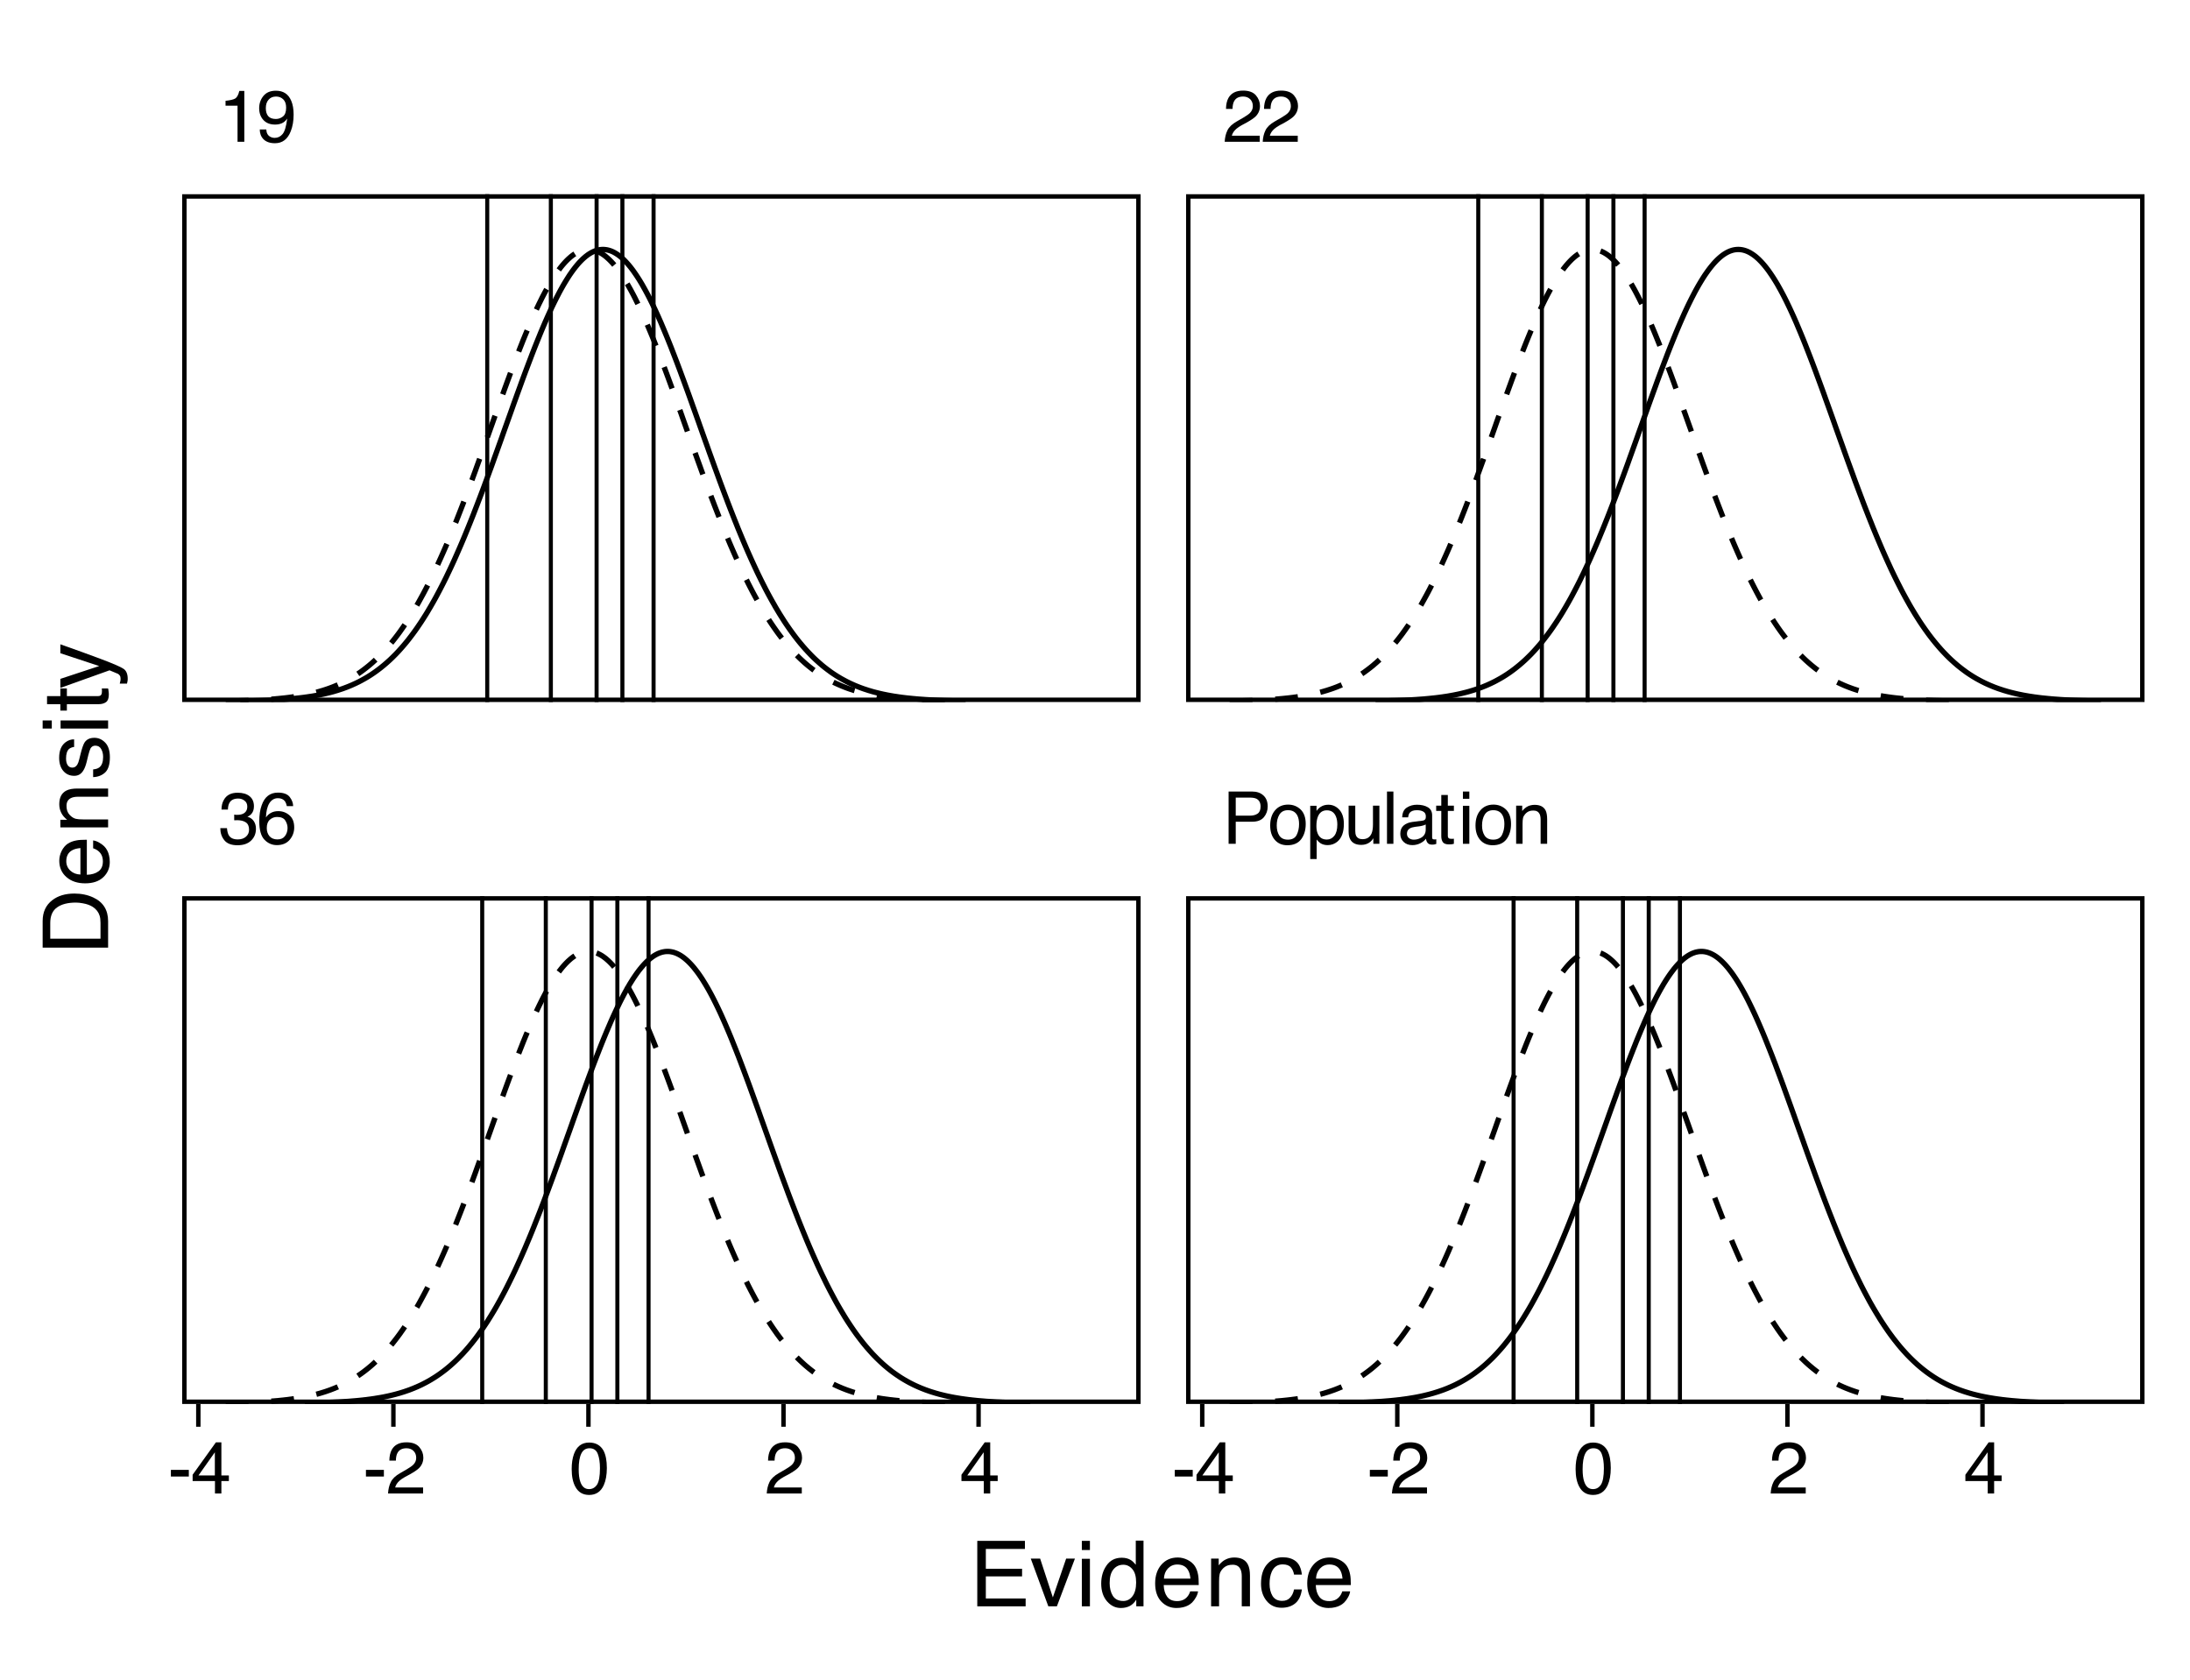 <?xml version="1.0" encoding="UTF-8"?>
<svg xmlns="http://www.w3.org/2000/svg" xmlns:xlink="http://www.w3.org/1999/xlink" width="288" height="221" viewBox="0 0 288 221">
<defs>
<g>
<g id="glyph-0-0">
<path d="M 0.312 0 L 0.312 -6.875 L 5.766 -6.875 L 5.766 0 Z M 4.906 -0.859 L 4.906 -6.016 L 1.172 -6.016 L 1.172 -0.859 Z M 4.906 -0.859 "/>
</g>
<g id="glyph-0-1">
<path d="M 2.484 0.188 C 1.691 0.188 1.117 -0.031 0.766 -0.469 C 0.41 -0.906 0.234 -1.438 0.234 -2.062 L 1.109 -2.062 C 1.148 -1.625 1.234 -1.305 1.359 -1.109 C 1.578 -0.754 1.969 -0.578 2.531 -0.578 C 2.977 -0.578 3.336 -0.695 3.609 -0.938 C 3.879 -1.176 4.016 -1.484 4.016 -1.859 C 4.016 -2.316 3.867 -2.641 3.578 -2.828 C 3.297 -3.016 2.906 -3.109 2.406 -3.109 C 2.352 -3.109 2.297 -3.102 2.234 -3.094 C 2.18 -3.094 2.125 -3.094 2.062 -3.094 L 2.062 -3.844 C 2.145 -3.832 2.219 -3.82 2.281 -3.812 C 2.344 -3.812 2.406 -3.812 2.469 -3.812 C 2.789 -3.812 3.051 -3.863 3.25 -3.969 C 3.602 -4.145 3.781 -4.457 3.781 -4.906 C 3.781 -5.238 3.66 -5.492 3.422 -5.672 C 3.191 -5.859 2.914 -5.953 2.594 -5.953 C 2.031 -5.953 1.645 -5.766 1.438 -5.391 C 1.312 -5.18 1.242 -4.883 1.234 -4.5 L 0.391 -4.5 C 0.391 -5 0.492 -5.426 0.703 -5.781 C 1.047 -6.406 1.648 -6.719 2.516 -6.719 C 3.191 -6.719 3.719 -6.562 4.094 -6.25 C 4.469 -5.945 4.656 -5.508 4.656 -4.938 C 4.656 -4.52 4.547 -4.188 4.328 -3.938 C 4.191 -3.781 4.016 -3.656 3.797 -3.562 C 4.148 -3.469 4.426 -3.281 4.625 -3 C 4.82 -2.719 4.922 -2.379 4.922 -1.984 C 4.922 -1.348 4.707 -0.828 4.281 -0.422 C 3.863 -0.016 3.266 0.188 2.484 0.188 Z M 2.484 0.188 "/>
</g>
<g id="glyph-0-2">
<path d="M 2.812 -6.734 C 3.562 -6.734 4.082 -6.535 4.375 -6.141 C 4.664 -5.754 4.812 -5.359 4.812 -4.953 L 3.984 -4.953 C 3.93 -5.211 3.852 -5.422 3.75 -5.578 C 3.539 -5.859 3.227 -6 2.812 -6 C 2.344 -6 1.969 -5.781 1.688 -5.344 C 1.414 -4.906 1.266 -4.281 1.234 -3.469 C 1.422 -3.75 1.664 -3.961 1.969 -4.109 C 2.227 -4.234 2.523 -4.297 2.859 -4.297 C 3.422 -4.297 3.91 -4.113 4.328 -3.75 C 4.742 -3.395 4.953 -2.863 4.953 -2.156 C 4.953 -1.539 4.754 -1 4.359 -0.531 C 3.961 -0.062 3.398 0.172 2.672 0.172 C 2.047 0.172 1.504 -0.062 1.047 -0.531 C 0.586 -1.008 0.359 -1.816 0.359 -2.953 C 0.359 -3.785 0.461 -4.488 0.672 -5.062 C 1.055 -6.176 1.77 -6.734 2.812 -6.734 Z M 2.75 -0.578 C 3.188 -0.578 3.516 -0.723 3.734 -1.016 C 3.961 -1.316 4.078 -1.672 4.078 -2.078 C 4.078 -2.422 3.977 -2.75 3.781 -3.062 C 3.582 -3.375 3.223 -3.531 2.703 -3.531 C 2.336 -3.531 2.02 -3.41 1.75 -3.172 C 1.477 -2.93 1.344 -2.566 1.344 -2.078 C 1.344 -1.648 1.461 -1.289 1.703 -1 C 1.953 -0.719 2.301 -0.578 2.75 -0.578 Z M 2.75 -0.578 "/>
</g>
<g id="glyph-0-3">
<path d="M 0.812 -6.875 L 3.922 -6.875 C 4.523 -6.875 5.016 -6.703 5.391 -6.359 C 5.766 -6.016 5.953 -5.531 5.953 -4.906 C 5.953 -4.375 5.785 -3.906 5.453 -3.5 C 5.117 -3.102 4.609 -2.906 3.922 -2.906 L 1.75 -2.906 L 1.75 0 L 0.812 0 Z M 5.016 -4.906 C 5.016 -5.406 4.828 -5.75 4.453 -5.938 C 4.242 -6.031 3.961 -6.078 3.609 -6.078 L 1.75 -6.078 L 1.75 -3.703 L 3.609 -3.703 C 4.023 -3.703 4.363 -3.789 4.625 -3.969 C 4.883 -4.145 5.016 -4.457 5.016 -4.906 Z M 5.016 -4.906 "/>
</g>
<g id="glyph-0-4">
<path d="M 2.609 -0.547 C 3.172 -0.547 3.555 -0.754 3.766 -1.172 C 3.973 -1.598 4.078 -2.07 4.078 -2.594 C 4.078 -3.062 4 -3.441 3.844 -3.734 C 3.602 -4.191 3.195 -4.422 2.625 -4.422 C 2.102 -4.422 1.723 -4.223 1.484 -3.828 C 1.254 -3.441 1.141 -2.969 1.141 -2.406 C 1.141 -1.875 1.254 -1.43 1.484 -1.078 C 1.723 -0.723 2.098 -0.547 2.609 -0.547 Z M 2.641 -5.156 C 3.285 -5.156 3.832 -4.941 4.281 -4.516 C 4.727 -4.086 4.953 -3.453 4.953 -2.609 C 4.953 -1.805 4.754 -1.141 4.359 -0.609 C 3.961 -0.078 3.352 0.188 2.531 0.188 C 1.844 0.188 1.297 -0.047 0.891 -0.516 C 0.484 -0.984 0.281 -1.613 0.281 -2.406 C 0.281 -3.238 0.492 -3.906 0.922 -4.406 C 1.348 -4.906 1.922 -5.156 2.641 -5.156 Z M 2.609 -5.141 Z M 2.609 -5.141 "/>
</g>
<g id="glyph-0-5">
<path d="M 2.734 -0.562 C 3.129 -0.562 3.457 -0.727 3.719 -1.062 C 3.977 -1.395 4.109 -1.883 4.109 -2.531 C 4.109 -2.938 4.051 -3.281 3.938 -3.562 C 3.719 -4.125 3.316 -4.406 2.734 -4.406 C 2.148 -4.406 1.75 -4.109 1.531 -3.516 C 1.414 -3.203 1.359 -2.805 1.359 -2.328 C 1.359 -1.941 1.414 -1.613 1.531 -1.344 C 1.75 -0.82 2.148 -0.562 2.734 -0.562 Z M 0.547 -5 L 1.375 -5 L 1.375 -4.328 C 1.539 -4.555 1.723 -4.734 1.922 -4.859 C 2.211 -5.047 2.547 -5.141 2.922 -5.141 C 3.492 -5.141 3.977 -4.922 4.375 -4.484 C 4.77 -4.047 4.969 -3.426 4.969 -2.625 C 4.969 -1.531 4.68 -0.75 4.109 -0.281 C 3.742 0.02 3.32 0.172 2.844 0.172 C 2.469 0.172 2.148 0.086 1.891 -0.078 C 1.742 -0.172 1.578 -0.332 1.391 -0.562 L 1.391 2 L 0.547 2 Z M 0.547 -5 "/>
</g>
<g id="glyph-0-6">
<path d="M 1.469 -5.016 L 1.469 -1.688 C 1.469 -1.426 1.504 -1.219 1.578 -1.062 C 1.734 -0.758 2.016 -0.609 2.422 -0.609 C 3.004 -0.609 3.406 -0.867 3.625 -1.391 C 3.738 -1.672 3.797 -2.055 3.797 -2.547 L 3.797 -5.016 L 4.641 -5.016 L 4.641 0 L 3.844 0 L 3.844 -0.734 C 3.738 -0.547 3.602 -0.383 3.438 -0.25 C 3.113 0.008 2.723 0.141 2.266 0.141 C 1.555 0.141 1.07 -0.098 0.812 -0.578 C 0.664 -0.836 0.594 -1.18 0.594 -1.609 L 0.594 -5.016 Z M 2.625 -5.141 Z M 2.625 -5.141 "/>
</g>
<g id="glyph-0-7">
<path d="M 0.641 -6.875 L 1.484 -6.875 L 1.484 0 L 0.641 0 Z M 0.641 -6.875 "/>
</g>
<g id="glyph-0-8">
<path d="M 1.266 -1.328 C 1.266 -1.086 1.352 -0.895 1.531 -0.75 C 1.707 -0.613 1.922 -0.547 2.172 -0.547 C 2.461 -0.547 2.75 -0.613 3.031 -0.75 C 3.5 -0.977 3.734 -1.352 3.734 -1.875 L 3.734 -2.547 C 3.629 -2.484 3.492 -2.43 3.328 -2.391 C 3.172 -2.348 3.016 -2.316 2.859 -2.297 L 2.344 -2.234 C 2.039 -2.191 1.812 -2.125 1.656 -2.031 C 1.395 -1.883 1.266 -1.648 1.266 -1.328 Z M 3.312 -3.047 C 3.5 -3.066 3.629 -3.145 3.703 -3.281 C 3.734 -3.352 3.75 -3.461 3.75 -3.609 C 3.75 -3.891 3.645 -4.094 3.438 -4.219 C 3.238 -4.352 2.945 -4.422 2.562 -4.422 C 2.125 -4.422 1.812 -4.305 1.625 -4.078 C 1.52 -3.941 1.453 -3.742 1.422 -3.484 L 0.641 -3.484 C 0.66 -4.098 0.863 -4.523 1.25 -4.766 C 1.633 -5.016 2.078 -5.141 2.578 -5.141 C 3.172 -5.141 3.656 -5.023 4.031 -4.797 C 4.395 -4.578 4.578 -4.227 4.578 -3.75 L 4.578 -0.859 C 4.578 -0.773 4.594 -0.707 4.625 -0.656 C 4.664 -0.602 4.742 -0.578 4.859 -0.578 C 4.891 -0.578 4.926 -0.578 4.969 -0.578 C 5.02 -0.578 5.07 -0.582 5.125 -0.594 L 5.125 0.016 C 5 0.055 4.898 0.082 4.828 0.094 C 4.766 0.102 4.672 0.109 4.547 0.109 C 4.254 0.109 4.047 0.004 3.922 -0.203 C 3.848 -0.305 3.797 -0.461 3.766 -0.672 C 3.598 -0.441 3.352 -0.242 3.031 -0.078 C 2.707 0.086 2.352 0.172 1.969 0.172 C 1.5 0.172 1.117 0.027 0.828 -0.25 C 0.535 -0.531 0.391 -0.883 0.391 -1.312 C 0.391 -1.781 0.531 -2.141 0.812 -2.391 C 1.102 -2.648 1.488 -2.812 1.969 -2.875 Z M 2.609 -5.141 Z M 2.609 -5.141 "/>
</g>
<g id="glyph-0-9">
<path d="M 0.781 -6.422 L 1.641 -6.422 L 1.641 -5.016 L 2.438 -5.016 L 2.438 -4.328 L 1.641 -4.328 L 1.641 -1.047 C 1.641 -0.879 1.695 -0.766 1.812 -0.703 C 1.883 -0.672 1.992 -0.656 2.141 -0.656 C 2.18 -0.656 2.223 -0.656 2.266 -0.656 C 2.316 -0.656 2.375 -0.66 2.438 -0.672 L 2.438 0 C 2.344 0.031 2.242 0.051 2.141 0.062 C 2.035 0.07 1.922 0.078 1.797 0.078 C 1.398 0.078 1.129 -0.02 0.984 -0.219 C 0.848 -0.426 0.781 -0.688 0.781 -1 L 0.781 -4.328 L 0.109 -4.328 L 0.109 -5.016 L 0.781 -5.016 Z M 0.781 -6.422 "/>
</g>
<g id="glyph-0-10">
<path d="M 0.625 -5 L 1.469 -5 L 1.469 0 L 0.625 0 Z M 0.625 -6.875 L 1.469 -6.875 L 1.469 -5.922 L 0.625 -5.922 Z M 0.625 -6.875 "/>
</g>
<g id="glyph-0-11">
<path d="M 0.625 -5.016 L 1.422 -5.016 L 1.422 -4.312 C 1.66 -4.602 1.91 -4.812 2.172 -4.938 C 2.441 -5.062 2.738 -5.125 3.062 -5.125 C 3.77 -5.125 4.25 -4.879 4.5 -4.391 C 4.633 -4.117 4.703 -3.727 4.703 -3.219 L 4.703 0 L 3.844 0 L 3.844 -3.156 C 3.844 -3.469 3.801 -3.719 3.719 -3.906 C 3.562 -4.219 3.289 -4.375 2.906 -4.375 C 2.695 -4.375 2.531 -4.352 2.406 -4.312 C 2.176 -4.238 1.973 -4.098 1.797 -3.891 C 1.66 -3.734 1.57 -3.566 1.531 -3.391 C 1.488 -3.211 1.469 -2.957 1.469 -2.625 L 1.469 0 L 0.625 0 Z M 2.594 -5.141 Z M 2.594 -5.141 "/>
</g>
<g id="glyph-0-12">
<path d="M 0.922 -4.75 L 0.922 -5.391 C 1.523 -5.453 1.945 -5.551 2.188 -5.688 C 2.426 -5.832 2.609 -6.164 2.734 -6.688 L 3.391 -6.688 L 3.391 0 L 2.5 0 L 2.5 -4.75 Z M 0.922 -4.75 "/>
</g>
<g id="glyph-0-13">
<path d="M 1.281 -1.625 C 1.301 -1.156 1.477 -0.832 1.812 -0.656 C 1.988 -0.562 2.18 -0.516 2.391 -0.516 C 2.797 -0.516 3.141 -0.68 3.422 -1.016 C 3.703 -1.348 3.906 -2.031 4.031 -3.062 C 3.844 -2.77 3.609 -2.562 3.328 -2.438 C 3.055 -2.32 2.758 -2.266 2.438 -2.266 C 1.789 -2.266 1.281 -2.461 0.906 -2.859 C 0.531 -3.266 0.344 -3.785 0.344 -4.422 C 0.344 -5.023 0.523 -5.555 0.891 -6.016 C 1.266 -6.484 1.816 -6.719 2.547 -6.719 C 3.523 -6.719 4.195 -6.273 4.562 -5.391 C 4.77 -4.91 4.875 -4.305 4.875 -3.578 C 4.875 -2.754 4.75 -2.023 4.5 -1.391 C 4.094 -0.336 3.398 0.188 2.422 0.188 C 1.766 0.188 1.266 0.012 0.922 -0.328 C 0.586 -0.672 0.422 -1.102 0.422 -1.625 Z M 2.547 -3 C 2.879 -3 3.188 -3.109 3.469 -3.328 C 3.75 -3.547 3.891 -3.93 3.891 -4.484 C 3.891 -4.973 3.766 -5.336 3.516 -5.578 C 3.266 -5.828 2.945 -5.953 2.562 -5.953 C 2.145 -5.953 1.816 -5.812 1.578 -5.531 C 1.336 -5.258 1.219 -4.891 1.219 -4.422 C 1.219 -3.984 1.32 -3.633 1.531 -3.375 C 1.75 -3.125 2.086 -3 2.547 -3 Z M 2.547 -3 "/>
</g>
<g id="glyph-0-14">
<path d="M 0.297 0 C 0.328 -0.57 0.445 -1.07 0.656 -1.5 C 0.863 -1.938 1.27 -2.328 1.875 -2.672 L 2.766 -3.188 C 3.172 -3.426 3.457 -3.629 3.625 -3.797 C 3.875 -4.055 4 -4.352 4 -4.688 C 4 -5.07 3.879 -5.379 3.641 -5.609 C 3.41 -5.836 3.102 -5.953 2.719 -5.953 C 2.133 -5.953 1.734 -5.734 1.516 -5.297 C 1.398 -5.066 1.336 -4.742 1.328 -4.328 L 0.469 -4.328 C 0.477 -4.91 0.582 -5.383 0.781 -5.75 C 1.145 -6.406 1.789 -6.734 2.719 -6.734 C 3.488 -6.734 4.051 -6.523 4.406 -6.109 C 4.758 -5.691 4.938 -5.227 4.938 -4.719 C 4.938 -4.188 4.75 -3.727 4.375 -3.344 C 4.156 -3.125 3.758 -2.852 3.188 -2.531 L 2.547 -2.188 C 2.242 -2.02 2.004 -1.859 1.828 -1.703 C 1.516 -1.43 1.316 -1.129 1.234 -0.797 L 4.906 -0.797 L 4.906 0 Z M 0.297 0 "/>
</g>
<g id="glyph-0-15">
<path d="M 0.391 -3.109 L 2.75 -3.109 L 2.75 -2.234 L 0.391 -2.234 Z M 0.391 -3.109 "/>
</g>
<g id="glyph-0-16">
<path d="M 3.172 -2.375 L 3.172 -5.422 L 1.016 -2.375 Z M 3.188 0 L 3.188 -1.641 L 0.25 -1.641 L 0.25 -2.469 L 3.312 -6.734 L 4.031 -6.734 L 4.031 -2.375 L 5.016 -2.375 L 5.016 -1.641 L 4.031 -1.641 L 4.031 0 Z M 3.188 0 "/>
</g>
<g id="glyph-0-17">
<path d="M 2.594 -6.703 C 3.457 -6.703 4.086 -6.348 4.484 -5.641 C 4.773 -5.086 4.922 -4.328 4.922 -3.359 C 4.922 -2.453 4.785 -1.695 4.516 -1.094 C 4.129 -0.238 3.488 0.188 2.594 0.188 C 1.781 0.188 1.18 -0.16 0.797 -0.859 C 0.461 -1.453 0.297 -2.238 0.297 -3.219 C 0.297 -3.977 0.395 -4.633 0.594 -5.188 C 0.957 -6.195 1.625 -6.703 2.594 -6.703 Z M 2.578 -0.578 C 3.016 -0.578 3.363 -0.77 3.625 -1.156 C 3.883 -1.551 4.016 -2.273 4.016 -3.328 C 4.016 -4.086 3.922 -4.711 3.734 -5.203 C 3.547 -5.703 3.18 -5.953 2.641 -5.953 C 2.148 -5.953 1.789 -5.719 1.562 -5.25 C 1.332 -4.781 1.219 -4.094 1.219 -3.188 C 1.219 -2.5 1.289 -1.945 1.438 -1.531 C 1.656 -0.895 2.035 -0.578 2.578 -0.578 Z M 2.578 -0.578 "/>
</g>
<g id="glyph-1-0">
<path d="M 0.391 0 L 0.391 -8.609 L 7.219 -8.609 L 7.219 0 Z M 6.141 -1.078 L 6.141 -7.531 L 1.469 -7.531 L 1.469 -1.078 Z M 6.141 -1.078 "/>
</g>
<g id="glyph-1-1">
<path d="M 1.031 -8.609 L 7.297 -8.609 L 7.297 -7.547 L 2.156 -7.547 L 2.156 -4.938 L 6.922 -4.938 L 6.922 -3.938 L 2.156 -3.938 L 2.156 -1.031 L 7.391 -1.031 L 7.391 0 L 1.031 0 Z M 4.203 -8.609 Z M 4.203 -8.609 "/>
</g>
<g id="glyph-1-2">
<path d="M 1.297 -6.281 L 2.969 -1.172 L 4.719 -6.281 L 5.875 -6.281 L 3.5 0 L 2.375 0 L 0.062 -6.281 Z M 1.297 -6.281 "/>
</g>
<g id="glyph-1-3">
<path d="M 0.781 -6.25 L 1.844 -6.25 L 1.844 0 L 0.781 0 Z M 0.781 -8.609 L 1.844 -8.609 L 1.844 -7.406 L 0.781 -7.406 Z M 0.781 -8.609 "/>
</g>
<g id="glyph-1-4">
<path d="M 1.438 -3.062 C 1.438 -2.395 1.578 -1.832 1.859 -1.375 C 2.148 -0.926 2.609 -0.703 3.234 -0.703 C 3.723 -0.703 4.125 -0.91 4.438 -1.328 C 4.758 -1.742 4.922 -2.348 4.922 -3.141 C 4.922 -3.93 4.754 -4.516 4.422 -4.891 C 4.098 -5.273 3.703 -5.469 3.234 -5.469 C 2.703 -5.469 2.27 -5.266 1.938 -4.859 C 1.602 -4.453 1.438 -3.852 1.438 -3.062 Z M 3.031 -6.391 C 3.508 -6.391 3.91 -6.285 4.234 -6.078 C 4.422 -5.961 4.633 -5.758 4.875 -5.469 L 4.875 -8.641 L 5.891 -8.641 L 5.891 0 L 4.938 0 L 4.938 -0.875 C 4.695 -0.488 4.406 -0.207 4.062 -0.031 C 3.727 0.133 3.344 0.219 2.906 0.219 C 2.207 0.219 1.602 -0.07 1.094 -0.656 C 0.582 -1.25 0.328 -2.031 0.328 -3 C 0.328 -3.914 0.562 -4.707 1.031 -5.375 C 1.5 -6.051 2.164 -6.391 3.031 -6.391 Z M 3.031 -6.391 "/>
</g>
<g id="glyph-1-5">
<path d="M 3.391 -6.422 C 3.836 -6.422 4.27 -6.316 4.688 -6.109 C 5.102 -5.898 5.422 -5.629 5.641 -5.297 C 5.848 -4.973 5.988 -4.602 6.062 -4.188 C 6.125 -3.895 6.156 -3.43 6.156 -2.797 L 1.547 -2.797 C 1.566 -2.16 1.719 -1.648 2 -1.266 C 2.281 -0.879 2.719 -0.688 3.312 -0.688 C 3.863 -0.688 4.301 -0.867 4.625 -1.234 C 4.812 -1.441 4.945 -1.688 5.031 -1.969 L 6.062 -1.969 C 6.039 -1.738 5.953 -1.484 5.797 -1.203 C 5.641 -0.922 5.469 -0.688 5.281 -0.5 C 4.957 -0.188 4.555 0.02 4.078 0.125 C 3.828 0.188 3.539 0.219 3.219 0.219 C 2.438 0.219 1.773 -0.062 1.234 -0.625 C 0.691 -1.195 0.422 -1.992 0.422 -3.016 C 0.422 -4.023 0.691 -4.844 1.234 -5.469 C 1.785 -6.102 2.504 -6.422 3.391 -6.422 Z M 5.062 -3.641 C 5.02 -4.098 4.922 -4.461 4.766 -4.734 C 4.484 -5.242 4.004 -5.5 3.328 -5.5 C 2.836 -5.5 2.426 -5.32 2.094 -4.969 C 1.77 -4.625 1.598 -4.18 1.578 -3.641 Z M 3.281 -6.422 Z M 3.281 -6.422 "/>
</g>
<g id="glyph-1-6">
<path d="M 0.781 -6.281 L 1.781 -6.281 L 1.781 -5.391 C 2.07 -5.754 2.383 -6.016 2.719 -6.172 C 3.051 -6.336 3.422 -6.422 3.828 -6.422 C 4.711 -6.422 5.312 -6.109 5.625 -5.484 C 5.801 -5.141 5.891 -4.656 5.891 -4.031 L 5.891 0 L 4.812 0 L 4.812 -3.953 C 4.812 -4.336 4.754 -4.645 4.641 -4.875 C 4.453 -5.27 4.113 -5.469 3.625 -5.469 C 3.375 -5.469 3.172 -5.441 3.016 -5.391 C 2.723 -5.305 2.469 -5.133 2.25 -4.875 C 2.07 -4.664 1.957 -4.453 1.906 -4.234 C 1.852 -4.016 1.828 -3.695 1.828 -3.281 L 1.828 0 L 0.781 0 Z M 3.25 -6.422 Z M 3.25 -6.422 "/>
</g>
<g id="glyph-1-7">
<path d="M 3.188 -6.453 C 3.895 -6.453 4.469 -6.281 4.906 -5.938 C 5.352 -5.594 5.625 -5.004 5.719 -4.172 L 4.688 -4.172 C 4.625 -4.555 4.484 -4.875 4.266 -5.125 C 4.047 -5.383 3.688 -5.516 3.188 -5.516 C 2.52 -5.516 2.039 -5.188 1.75 -4.531 C 1.562 -4.102 1.469 -3.578 1.469 -2.953 C 1.469 -2.328 1.598 -1.797 1.859 -1.359 C 2.129 -0.93 2.551 -0.719 3.125 -0.719 C 3.562 -0.719 3.906 -0.852 4.156 -1.125 C 4.414 -1.395 4.594 -1.758 4.688 -2.219 L 5.719 -2.219 C 5.602 -1.383 5.312 -0.773 4.844 -0.391 C 4.375 -0.004 3.773 0.188 3.047 0.188 C 2.223 0.188 1.566 -0.113 1.078 -0.719 C 0.586 -1.32 0.344 -2.07 0.344 -2.969 C 0.344 -4.07 0.609 -4.926 1.141 -5.531 C 1.68 -6.145 2.363 -6.453 3.188 -6.453 Z M 3.031 -6.422 Z M 3.031 -6.422 "/>
</g>
<g id="glyph-2-0">
<path d="M 0 -0.391 L -8.609 -0.391 L -8.609 -7.219 L 0 -7.219 Z M -1.078 -6.141 L -7.531 -6.141 L -7.531 -1.469 L -1.078 -1.469 Z M -1.078 -6.141 "/>
</g>
<g id="glyph-2-1">
<path d="M -1 -4.219 C -1 -4.613 -1.039 -4.938 -1.125 -5.188 C -1.27 -5.645 -1.562 -6.02 -2 -6.312 C -2.344 -6.539 -2.785 -6.703 -3.328 -6.797 C -3.66 -6.859 -3.961 -6.891 -4.234 -6.891 C -5.305 -6.891 -6.133 -6.676 -6.719 -6.25 C -7.312 -5.832 -7.609 -5.148 -7.609 -4.203 L -7.609 -2.141 L -1 -2.141 Z M -8.609 -0.969 L -8.609 -4.453 C -8.609 -5.641 -8.188 -6.555 -7.344 -7.203 C -6.594 -7.785 -5.625 -8.078 -4.438 -8.078 C -3.52 -8.078 -2.691 -7.906 -1.953 -7.562 C -0.648 -6.957 0 -5.914 0 -4.438 L 0 -0.969 Z M -8.609 -0.969 "/>
</g>
<g id="glyph-2-2">
<path d="M -6.422 -3.391 C -6.422 -3.836 -6.316 -4.27 -6.109 -4.688 C -5.898 -5.102 -5.629 -5.422 -5.297 -5.641 C -4.973 -5.848 -4.602 -5.988 -4.188 -6.062 C -3.895 -6.125 -3.43 -6.156 -2.797 -6.156 L -2.797 -1.547 C -2.16 -1.566 -1.648 -1.719 -1.266 -2 C -0.879 -2.281 -0.688 -2.719 -0.688 -3.312 C -0.688 -3.863 -0.867 -4.301 -1.234 -4.625 C -1.441 -4.812 -1.688 -4.945 -1.969 -5.031 L -1.969 -6.062 C -1.738 -6.039 -1.484 -5.953 -1.203 -5.797 C -0.922 -5.641 -0.688 -5.469 -0.5 -5.281 C -0.188 -4.957 0.02 -4.555 0.125 -4.078 C 0.188 -3.828 0.219 -3.539 0.219 -3.219 C 0.219 -2.438 -0.062 -1.773 -0.625 -1.234 C -1.195 -0.691 -1.992 -0.422 -3.016 -0.422 C -4.023 -0.422 -4.844 -0.691 -5.469 -1.234 C -6.102 -1.785 -6.422 -2.504 -6.422 -3.391 Z M -3.641 -5.062 C -4.098 -5.02 -4.461 -4.922 -4.734 -4.766 C -5.242 -4.484 -5.5 -4.004 -5.5 -3.328 C -5.5 -2.836 -5.32 -2.426 -4.969 -2.094 C -4.625 -1.77 -4.18 -1.598 -3.641 -1.578 Z M -6.422 -3.281 Z M -6.422 -3.281 "/>
</g>
<g id="glyph-2-3">
<path d="M -6.281 -0.781 L -6.281 -1.781 L -5.391 -1.781 C -5.754 -2.07 -6.016 -2.383 -6.172 -2.719 C -6.336 -3.051 -6.422 -3.422 -6.422 -3.828 C -6.422 -4.711 -6.109 -5.312 -5.484 -5.625 C -5.141 -5.801 -4.656 -5.891 -4.031 -5.891 L 0 -5.891 L 0 -4.812 L -3.953 -4.812 C -4.336 -4.812 -4.645 -4.754 -4.875 -4.641 C -5.27 -4.453 -5.469 -4.113 -5.469 -3.625 C -5.469 -3.375 -5.441 -3.172 -5.391 -3.016 C -5.305 -2.723 -5.133 -2.469 -4.875 -2.25 C -4.664 -2.07 -4.453 -1.957 -4.234 -1.906 C -4.016 -1.852 -3.695 -1.828 -3.281 -1.828 L 0 -1.828 L 0 -0.781 Z M -6.422 -3.25 Z M -6.422 -3.25 "/>
</g>
<g id="glyph-2-4">
<path d="M -1.969 -1.406 C -1.613 -1.438 -1.344 -1.523 -1.156 -1.672 C -0.82 -1.93 -0.656 -2.391 -0.656 -3.047 C -0.656 -3.441 -0.738 -3.785 -0.906 -4.078 C -1.07 -4.379 -1.332 -4.531 -1.688 -4.531 C -1.957 -4.531 -2.164 -4.41 -2.312 -4.172 C -2.395 -4.016 -2.492 -3.711 -2.609 -3.266 L -2.812 -2.422 C -2.945 -1.891 -3.098 -1.5 -3.266 -1.25 C -3.547 -0.789 -3.941 -0.562 -4.453 -0.562 C -5.047 -0.562 -5.523 -0.773 -5.891 -1.203 C -6.254 -1.629 -6.438 -2.207 -6.438 -2.938 C -6.438 -3.875 -6.16 -4.551 -5.609 -4.969 C -5.254 -5.238 -4.875 -5.367 -4.469 -5.359 L -4.469 -4.359 C -4.707 -4.336 -4.926 -4.254 -5.125 -4.109 C -5.395 -3.867 -5.531 -3.445 -5.531 -2.844 C -5.531 -2.445 -5.453 -2.145 -5.297 -1.938 C -5.148 -1.738 -4.953 -1.641 -4.703 -1.641 C -4.43 -1.641 -4.211 -1.773 -4.047 -2.047 C -3.953 -2.203 -3.867 -2.43 -3.797 -2.734 L -3.625 -3.422 C -3.438 -4.18 -3.258 -4.691 -3.094 -4.953 C -2.82 -5.359 -2.395 -5.562 -1.812 -5.562 C -1.258 -5.562 -0.781 -5.348 -0.375 -4.922 C 0.027 -4.504 0.234 -3.863 0.234 -3 C 0.234 -2.062 0.023 -1.395 -0.391 -1 C -0.816 -0.613 -1.344 -0.41 -1.969 -0.391 Z M -6.422 -2.953 Z M -6.422 -2.953 "/>
</g>
<g id="glyph-2-5">
<path d="M -6.25 -0.781 L -6.25 -1.844 L 0 -1.844 L 0 -0.781 Z M -8.609 -0.781 L -8.609 -1.844 L -7.406 -1.844 L -7.406 -0.781 Z M -8.609 -0.781 "/>
</g>
<g id="glyph-2-6">
<path d="M -8.031 -0.984 L -8.031 -2.047 L -6.281 -2.047 L -6.281 -3.047 L -5.422 -3.047 L -5.422 -2.047 L -1.312 -2.047 C -1.094 -2.047 -0.945 -2.125 -0.875 -2.281 C -0.832 -2.352 -0.812 -2.488 -0.812 -2.688 C -0.812 -2.738 -0.812 -2.789 -0.812 -2.844 C -0.82 -2.906 -0.828 -2.973 -0.828 -3.047 L 0 -3.047 C 0.031 -2.93 0.051 -2.805 0.062 -2.672 C 0.082 -2.547 0.094 -2.406 0.094 -2.25 C 0.094 -1.758 -0.031 -1.426 -0.281 -1.25 C -0.531 -1.07 -0.859 -0.984 -1.266 -0.984 L -5.422 -0.984 L -5.422 -0.141 L -6.281 -0.141 L -6.281 -0.984 Z M -8.031 -0.984 "/>
</g>
<g id="glyph-2-7">
<path d="M -6.281 -4.688 L -6.281 -5.859 C -5.875 -5.711 -4.953 -5.383 -3.516 -4.875 C -2.441 -4.488 -1.566 -4.164 -0.891 -3.906 C 0.711 -3.301 1.691 -2.875 2.047 -2.625 C 2.398 -2.375 2.578 -1.941 2.578 -1.328 C 2.578 -1.18 2.566 -1.066 2.547 -0.984 C 2.535 -0.91 2.516 -0.812 2.484 -0.688 L 1.531 -0.688 C 1.582 -0.875 1.613 -1.008 1.625 -1.094 C 1.633 -1.176 1.641 -1.25 1.641 -1.312 C 1.641 -1.5 1.609 -1.641 1.547 -1.734 C 1.484 -1.828 1.406 -1.906 1.312 -1.969 C 1.281 -1.988 1.117 -2.055 0.828 -2.172 C 0.535 -2.297 0.32 -2.383 0.188 -2.438 L -6.281 -0.125 L -6.281 -1.312 L -1.172 -3 Z M -6.422 -3 Z M -6.422 -3 "/>
</g>
</g>
<clipPath id="clip-0">
<path clip-rule="nonzero" d="M 23.957 25.543 L 150 25.543 L 150 92.328 L 23.957 92.328 Z M 23.957 25.543 "/>
</clipPath>
<clipPath id="clip-1">
<path clip-rule="nonzero" d="M 29 32 L 126 32 L 126 92.328 L 29 92.328 Z M 29 32 "/>
</clipPath>
<clipPath id="clip-2">
<path clip-rule="nonzero" d="M 63 25.543 L 65 25.543 L 65 92.328 L 63 92.328 Z M 63 25.543 "/>
</clipPath>
<clipPath id="clip-3">
<path clip-rule="nonzero" d="M 72 25.543 L 73 25.543 L 73 92.328 L 72 92.328 Z M 72 25.543 "/>
</clipPath>
<clipPath id="clip-4">
<path clip-rule="nonzero" d="M 78 25.543 L 79 25.543 L 79 92.328 L 78 92.328 Z M 78 25.543 "/>
</clipPath>
<clipPath id="clip-5">
<path clip-rule="nonzero" d="M 81 25.543 L 83 25.543 L 83 92.328 L 81 92.328 Z M 81 25.543 "/>
</clipPath>
<clipPath id="clip-6">
<path clip-rule="nonzero" d="M 85 25.543 L 87 25.543 L 87 92.328 L 85 92.328 Z M 85 25.543 "/>
</clipPath>
<clipPath id="clip-7">
<path clip-rule="nonzero" d="M 31 32 L 128 32 L 128 92.328 L 31 92.328 Z M 31 32 "/>
</clipPath>
<clipPath id="clip-8">
<path clip-rule="nonzero" d="M 23.957 25.543 L 150 25.543 L 150 92.328 L 23.957 92.328 Z M 23.957 25.543 "/>
</clipPath>
<clipPath id="clip-9">
<path clip-rule="nonzero" d="M 23.957 117.867 L 150 117.867 L 150 184.652 L 23.957 184.652 Z M 23.957 117.867 "/>
</clipPath>
<clipPath id="clip-10">
<path clip-rule="nonzero" d="M 29 124 L 126 124 L 126 184.652 L 29 184.652 Z M 29 124 "/>
</clipPath>
<clipPath id="clip-11">
<path clip-rule="nonzero" d="M 63 117.867 L 64 117.867 L 64 184.652 L 63 184.652 Z M 63 117.867 "/>
</clipPath>
<clipPath id="clip-12">
<path clip-rule="nonzero" d="M 71 117.867 L 73 117.867 L 73 184.652 L 71 184.652 Z M 71 117.867 "/>
</clipPath>
<clipPath id="clip-13">
<path clip-rule="nonzero" d="M 77 117.867 L 79 117.867 L 79 184.652 L 77 184.652 Z M 77 117.867 "/>
</clipPath>
<clipPath id="clip-14">
<path clip-rule="nonzero" d="M 80 117.867 L 82 117.867 L 82 184.652 L 80 184.652 Z M 80 117.867 "/>
</clipPath>
<clipPath id="clip-15">
<path clip-rule="nonzero" d="M 85 117.867 L 86 117.867 L 86 184.652 L 85 184.652 Z M 85 117.867 "/>
</clipPath>
<clipPath id="clip-16">
<path clip-rule="nonzero" d="M 39 124 L 136 124 L 136 184.652 L 39 184.652 Z M 39 124 "/>
</clipPath>
<clipPath id="clip-17">
<path clip-rule="nonzero" d="M 23.957 117.867 L 150 117.867 L 150 184.652 L 23.957 184.652 Z M 23.957 117.867 "/>
</clipPath>
<clipPath id="clip-18">
<path clip-rule="nonzero" d="M 155.977 25.543 L 282.02 25.543 L 282.02 92.328 L 155.977 92.328 Z M 155.977 25.543 "/>
</clipPath>
<clipPath id="clip-19">
<path clip-rule="nonzero" d="M 161 32 L 258 32 L 258 92.328 L 161 92.328 Z M 161 32 "/>
</clipPath>
<clipPath id="clip-20">
<path clip-rule="nonzero" d="M 194 25.543 L 195 25.543 L 195 92.328 L 194 92.328 Z M 194 25.543 "/>
</clipPath>
<clipPath id="clip-21">
<path clip-rule="nonzero" d="M 202 25.543 L 204 25.543 L 204 92.328 L 202 92.328 Z M 202 25.543 "/>
</clipPath>
<clipPath id="clip-22">
<path clip-rule="nonzero" d="M 208 25.543 L 210 25.543 L 210 92.328 L 208 92.328 Z M 208 25.543 "/>
</clipPath>
<clipPath id="clip-23">
<path clip-rule="nonzero" d="M 211 25.543 L 213 25.543 L 213 92.328 L 211 92.328 Z M 211 25.543 "/>
</clipPath>
<clipPath id="clip-24">
<path clip-rule="nonzero" d="M 216 25.543 L 217 25.543 L 217 92.328 L 216 92.328 Z M 216 25.543 "/>
</clipPath>
<clipPath id="clip-25">
<path clip-rule="nonzero" d="M 180 32 L 277 32 L 277 92.328 L 180 92.328 Z M 180 32 "/>
</clipPath>
<clipPath id="clip-26">
<path clip-rule="nonzero" d="M 155.977 25.543 L 282.02 25.543 L 282.02 92.328 L 155.977 92.328 Z M 155.977 25.543 "/>
</clipPath>
<clipPath id="clip-27">
<path clip-rule="nonzero" d="M 155.977 117.867 L 282.02 117.867 L 282.02 184.652 L 155.977 184.652 Z M 155.977 117.867 "/>
</clipPath>
<clipPath id="clip-28">
<path clip-rule="nonzero" d="M 161 124 L 258 124 L 258 184.652 L 161 184.652 Z M 161 124 "/>
</clipPath>
<clipPath id="clip-29">
<path clip-rule="nonzero" d="M 198 117.867 L 200 117.867 L 200 184.652 L 198 184.652 Z M 198 117.867 "/>
</clipPath>
<clipPath id="clip-30">
<path clip-rule="nonzero" d="M 207 117.867 L 208 117.867 L 208 184.652 L 207 184.652 Z M 207 117.867 "/>
</clipPath>
<clipPath id="clip-31">
<path clip-rule="nonzero" d="M 213 117.867 L 214 117.867 L 214 184.652 L 213 184.652 Z M 213 117.867 "/>
</clipPath>
<clipPath id="clip-32">
<path clip-rule="nonzero" d="M 216 117.867 L 218 117.867 L 218 184.652 L 216 184.652 Z M 216 117.867 "/>
</clipPath>
<clipPath id="clip-33">
<path clip-rule="nonzero" d="M 220 117.867 L 222 117.867 L 222 184.652 L 220 184.652 Z M 220 117.867 "/>
</clipPath>
<clipPath id="clip-34">
<path clip-rule="nonzero" d="M 175 124 L 272 124 L 272 184.652 L 175 184.652 Z M 175 124 "/>
</clipPath>
<clipPath id="clip-35">
<path clip-rule="nonzero" d="M 155.977 117.867 L 282.02 117.867 L 282.02 184.652 L 155.977 184.652 Z M 155.977 117.867 "/>
</clipPath>
</defs>
<rect x="-28.8" y="-22.1" width="345.6" height="265.2" fill="rgb(100%, 100%, 100%)" fill-opacity="1"/>
<rect x="-28.8" y="-22.1" width="345.6" height="265.2" fill="rgb(100%, 100%, 100%)" fill-opacity="1"/>
<path fill="none" stroke-width="1.164" stroke-linecap="round" stroke-linejoin="round" stroke="rgb(100%, 100%, 100%)" stroke-opacity="1" stroke-miterlimit="10" d="M 0 221 L 288 221 L 288 0 L 0 0 Z M 0 221 "/>
<g clip-path="url(#clip-0)">
<path fill-rule="nonzero" fill="rgb(100%, 100%, 100%)" fill-opacity="1" d="M 23.957 92.328 L 150 92.328 L 150 25.543 L 23.957 25.543 Z M 23.957 92.328 "/>
</g>
<g clip-path="url(#clip-1)">
<path fill="none" stroke-width="0.704" stroke-linecap="butt" stroke-linejoin="bevel" stroke="rgb(0%, 0%, 0%)" stroke-opacity="1" stroke-dasharray="3 3" stroke-miterlimit="10" d="M 29.684 92.203 L 30.449 92.188 L 30.637 92.184 L 31.02 92.176 L 31.211 92.168 L 31.594 92.16 L 31.785 92.152 L 31.973 92.148 L 32.164 92.141 L 32.355 92.137 L 32.93 92.113 L 33.117 92.105 L 33.691 92.082 L 33.883 92.07 L 34.074 92.062 L 34.266 92.051 L 34.453 92.043 L 35.027 92.008 L 35.219 91.992 L 35.41 91.98 L 35.598 91.965 L 35.789 91.953 L 36.172 91.922 L 36.363 91.902 L 36.555 91.887 L 36.742 91.867 L 37.508 91.789 L 37.891 91.742 L 38.078 91.719 L 38.27 91.691 L 38.461 91.668 L 38.652 91.637 L 39.035 91.582 L 39.223 91.551 L 39.414 91.516 L 39.605 91.484 L 39.988 91.414 L 40.371 91.336 L 40.559 91.297 L 40.941 91.211 L 41.516 91.07 L 41.703 91.02 L 41.895 90.969 L 42.086 90.914 L 42.277 90.855 L 42.469 90.801 L 42.852 90.676 L 43.039 90.613 L 43.23 90.547 L 43.613 90.406 L 43.805 90.332 L 43.996 90.254 L 44.184 90.176 L 44.375 90.094 L 44.758 89.922 L 44.949 89.832 L 45.332 89.645 L 45.52 89.543 L 45.711 89.441 L 46.094 89.23 L 46.477 89.004 L 46.664 88.883 L 46.855 88.762 L 47.047 88.637 L 47.238 88.508 L 47.43 88.375 L 47.812 88.094 L 48 87.949 L 48.191 87.801 L 48.383 87.648 L 48.574 87.492 L 48.957 87.164 L 49.145 86.992 L 49.336 86.82 L 49.527 86.641 L 49.719 86.457 L 50.102 86.074 L 50.289 85.875 L 50.48 85.672 L 50.672 85.465 L 50.863 85.25 L 51.055 85.031 L 51.246 84.809 L 51.438 84.582 L 51.625 84.348 L 51.816 84.109 L 52.008 83.863 L 52.199 83.613 L 52.391 83.359 L 52.582 83.098 L 52.77 82.832 L 52.961 82.559 L 53.152 82.281 L 53.344 82 L 53.535 81.711 L 53.727 81.414 L 53.918 81.113 L 54.105 80.809 L 54.297 80.496 L 54.68 79.855 L 54.871 79.523 L 55.062 79.188 L 55.25 78.848 L 55.441 78.5 L 55.633 78.148 L 55.824 77.789 L 56.016 77.422 L 56.207 77.051 L 56.398 76.676 L 56.586 76.293 L 56.777 75.906 L 56.969 75.512 L 57.16 75.113 L 57.352 74.707 L 57.543 74.297 L 57.73 73.879 L 57.922 73.457 L 58.113 73.031 L 58.305 72.598 L 58.496 72.16 L 58.688 71.719 L 58.879 71.27 L 59.066 70.816 L 59.258 70.359 L 59.641 69.43 L 59.832 68.957 L 60.023 68.48 L 60.211 68 L 60.594 67.023 L 60.785 66.531 L 61.168 65.531 L 61.359 65.027 L 61.547 64.52 L 61.93 63.496 L 62.312 62.457 L 62.504 61.934 L 62.691 61.41 L 63.074 60.355 L 63.457 59.293 L 63.648 58.758 L 63.836 58.227 L 64.219 57.156 L 64.41 56.617 L 64.793 55.547 L 64.984 55.008 L 65.172 54.473 L 65.363 53.938 L 65.555 53.406 L 65.746 52.871 L 65.938 52.344 L 66.129 51.812 L 66.316 51.285 L 66.699 50.238 L 66.891 49.719 L 67.082 49.203 L 67.273 48.691 L 67.465 48.184 L 67.652 47.676 L 67.844 47.176 L 68.035 46.68 L 68.227 46.188 L 68.418 45.699 L 68.609 45.219 L 68.797 44.742 L 68.988 44.273 L 69.18 43.809 L 69.371 43.352 L 69.562 42.898 L 69.754 42.453 L 69.945 42.016 L 70.133 41.586 L 70.324 41.164 L 70.516 40.75 L 70.707 40.344 L 70.898 39.945 L 71.09 39.559 L 71.277 39.176 L 71.469 38.805 L 71.66 38.445 L 71.852 38.09 L 72.043 37.75 L 72.234 37.414 L 72.426 37.094 L 72.613 36.781 L 72.805 36.48 L 72.996 36.188 L 73.188 35.91 L 73.379 35.641 L 73.57 35.383 L 73.758 35.137 L 73.949 34.902 L 74.141 34.68 L 74.332 34.469 L 74.523 34.27 L 74.715 34.082 L 74.906 33.91 L 75.094 33.746 L 75.285 33.598 L 75.477 33.461 L 75.668 33.34 L 75.859 33.227 L 76.051 33.129 L 76.238 33.043 L 76.43 32.973 L 76.621 32.914 L 76.812 32.867 L 77.004 32.836 L 77.195 32.816 L 77.383 32.809 L 77.574 32.816 L 77.766 32.836 L 77.957 32.867 L 78.148 32.914 L 78.34 32.973 L 78.531 33.043 L 78.719 33.129 L 78.91 33.227 L 79.102 33.34 L 79.293 33.461 L 79.484 33.598 L 79.676 33.746 L 79.863 33.91 L 80.055 34.082 L 80.246 34.27 L 80.438 34.469 L 80.629 34.68 L 80.82 34.902 L 81.012 35.137 L 81.199 35.383 L 81.391 35.641 L 81.582 35.91 L 81.773 36.188 L 81.965 36.48 L 82.156 36.781 L 82.344 37.094 L 82.535 37.414 L 82.727 37.75 L 82.918 38.09 L 83.109 38.445 L 83.301 38.805 L 83.492 39.176 L 83.68 39.559 L 83.871 39.945 L 84.062 40.344 L 84.254 40.75 L 84.445 41.164 L 84.637 41.586 L 84.824 42.016 L 85.016 42.453 L 85.207 42.898 L 85.398 43.352 L 85.59 43.809 L 85.781 44.273 L 85.973 44.742 L 86.16 45.219 L 86.352 45.699 L 86.543 46.188 L 86.734 46.68 L 86.926 47.176 L 87.117 47.676 L 87.305 48.184 L 87.496 48.691 L 87.688 49.203 L 87.879 49.719 L 88.07 50.238 L 88.453 51.285 L 88.641 51.812 L 88.832 52.344 L 89.023 52.871 L 89.215 53.406 L 89.406 53.938 L 89.598 54.473 L 89.785 55.008 L 89.977 55.547 L 90.359 56.617 L 90.551 57.156 L 90.742 57.691 L 90.93 58.227 L 91.121 58.758 L 91.312 59.293 L 91.695 60.355 L 92.078 61.41 L 92.266 61.934 L 92.457 62.457 L 92.84 63.496 L 93.223 64.52 L 93.41 65.027 L 93.602 65.531 L 93.984 66.531 L 94.176 67.023 L 94.559 68 L 94.746 68.48 L 94.938 68.957 L 95.129 69.43 L 95.512 70.359 L 95.703 70.816 L 95.891 71.27 L 96.082 71.719 L 96.273 72.16 L 96.465 72.598 L 96.656 73.031 L 96.848 73.457 L 97.039 73.879 L 97.227 74.297 L 97.418 74.707 L 97.609 75.113 L 97.801 75.512 L 97.992 75.906 L 98.184 76.293 L 98.371 76.676 L 98.562 77.051 L 98.754 77.422 L 98.945 77.789 L 99.137 78.148 L 99.328 78.5 L 99.52 78.848 L 99.707 79.188 L 99.898 79.523 L 100.09 79.855 L 100.473 80.496 L 100.664 80.809 L 100.852 81.113 L 101.043 81.414 L 101.234 81.711 L 101.426 82 L 101.617 82.281 L 101.809 82.559 L 102 82.832 L 102.188 83.098 L 102.379 83.359 L 102.57 83.613 L 102.762 83.863 L 102.953 84.109 L 103.145 84.348 L 103.332 84.582 L 103.523 84.809 L 103.715 85.031 L 103.906 85.25 L 104.098 85.465 L 104.289 85.672 L 104.477 85.875 L 104.668 86.074 L 105.051 86.457 L 105.242 86.641 L 105.434 86.82 L 105.625 86.992 L 105.812 87.164 L 106.195 87.492 L 106.387 87.648 L 106.578 87.801 L 106.77 87.949 L 106.957 88.094 L 107.34 88.375 L 107.531 88.508 L 107.723 88.637 L 107.914 88.762 L 108.105 88.883 L 108.293 89.004 L 108.676 89.23 L 109.059 89.441 L 109.25 89.543 L 109.438 89.645 L 109.82 89.832 L 110.012 89.922 L 110.395 90.094 L 110.586 90.176 L 110.773 90.254 L 110.965 90.332 L 111.156 90.406 L 111.539 90.547 L 111.73 90.613 L 111.918 90.676 L 112.301 90.801 L 112.492 90.855 L 112.684 90.914 L 112.875 90.969 L 113.066 91.02 L 113.254 91.07 L 113.828 91.211 L 114.211 91.297 L 114.398 91.336 L 114.781 91.414 L 115.164 91.484 L 115.355 91.516 L 115.547 91.551 L 115.734 91.582 L 116.117 91.637 L 116.309 91.668 L 116.5 91.691 L 116.691 91.719 L 116.879 91.742 L 117.262 91.789 L 117.836 91.848 L 118.023 91.867 L 118.215 91.887 L 118.406 91.902 L 118.598 91.922 L 118.98 91.953 L 119.172 91.965 L 119.359 91.98 L 119.551 91.992 L 119.742 92.008 L 120.316 92.043 L 120.504 92.051 L 120.695 92.062 L 120.887 92.07 L 121.078 92.082 L 121.652 92.105 L 121.84 92.113 L 122.414 92.137 L 122.605 92.141 L 122.797 92.148 L 122.984 92.152 L 123.176 92.16 L 123.559 92.168 L 123.75 92.176 L 124.133 92.184 L 124.32 92.188 L 125.086 92.203 "/>
</g>
<g clip-path="url(#clip-2)">
<path fill="none" stroke-width="0.533" stroke-linecap="butt" stroke-linejoin="round" stroke="rgb(0%, 0%, 0%)" stroke-opacity="1" stroke-miterlimit="10" d="M 64.074 92.328 L 64.074 25.543 "/>
</g>
<g clip-path="url(#clip-3)">
<path fill="none" stroke-width="0.533" stroke-linecap="butt" stroke-linejoin="round" stroke="rgb(0%, 0%, 0%)" stroke-opacity="1" stroke-miterlimit="10" d="M 72.441 92.328 L 72.441 25.543 "/>
</g>
<g clip-path="url(#clip-4)">
<path fill="none" stroke-width="0.533" stroke-linecap="butt" stroke-linejoin="round" stroke="rgb(0%, 0%, 0%)" stroke-opacity="1" stroke-miterlimit="10" d="M 78.457 92.328 L 78.457 25.543 "/>
</g>
<g clip-path="url(#clip-5)">
<path fill="none" stroke-width="0.533" stroke-linecap="butt" stroke-linejoin="round" stroke="rgb(0%, 0%, 0%)" stroke-opacity="1" stroke-miterlimit="10" d="M 81.848 92.328 L 81.848 25.543 "/>
</g>
<g clip-path="url(#clip-6)">
<path fill="none" stroke-width="0.533" stroke-linecap="butt" stroke-linejoin="round" stroke="rgb(0%, 0%, 0%)" stroke-opacity="1" stroke-miterlimit="10" d="M 85.949 92.328 L 85.949 25.543 "/>
</g>
<g clip-path="url(#clip-7)">
<path fill="none" stroke-width="0.704" stroke-linecap="butt" stroke-linejoin="bevel" stroke="rgb(0%, 0%, 0%)" stroke-opacity="1" stroke-miterlimit="10" d="M 31.59 92.203 L 31.777 92.199 L 32.734 92.18 L 32.922 92.176 L 33.113 92.168 L 33.496 92.16 L 33.688 92.152 L 33.879 92.148 L 34.07 92.141 L 34.258 92.137 L 35.215 92.098 L 35.402 92.09 L 35.594 92.082 L 35.785 92.07 L 35.977 92.062 L 36.168 92.051 L 36.359 92.043 L 36.551 92.031 L 36.738 92.02 L 36.93 92.008 L 37.121 91.992 L 37.312 91.98 L 37.504 91.965 L 37.695 91.953 L 37.883 91.938 L 38.074 91.922 L 38.266 91.902 L 38.457 91.887 L 38.84 91.848 L 39.027 91.828 L 39.41 91.789 L 39.984 91.719 L 40.176 91.691 L 40.363 91.668 L 40.555 91.637 L 40.938 91.582 L 41.129 91.551 L 41.32 91.516 L 41.508 91.484 L 41.891 91.414 L 42.465 91.297 L 42.656 91.254 L 42.844 91.211 L 43.418 91.07 L 43.801 90.969 L 43.988 90.914 L 44.18 90.855 L 44.371 90.801 L 44.945 90.613 L 45.137 90.547 L 45.324 90.477 L 45.516 90.406 L 45.707 90.332 L 46.09 90.176 L 46.281 90.094 L 46.469 90.008 L 46.66 89.922 L 46.852 89.832 L 47.234 89.645 L 47.617 89.441 L 47.805 89.336 L 47.996 89.23 L 48.379 89.004 L 48.762 88.762 L 48.949 88.637 L 49.141 88.508 L 49.332 88.375 L 49.715 88.094 L 49.906 87.949 L 50.098 87.801 L 50.285 87.648 L 50.477 87.492 L 50.859 87.164 L 51.242 86.82 L 51.43 86.641 L 51.621 86.457 L 52.004 86.074 L 52.195 85.875 L 52.387 85.672 L 52.574 85.465 L 52.766 85.25 L 52.957 85.031 L 53.148 84.809 L 53.34 84.582 L 53.531 84.348 L 53.723 84.109 L 53.91 83.863 L 54.102 83.613 L 54.293 83.359 L 54.484 83.098 L 54.676 82.832 L 54.867 82.559 L 55.055 82.281 L 55.246 82 L 55.438 81.711 L 55.629 81.414 L 55.82 81.113 L 56.012 80.809 L 56.203 80.496 L 56.391 80.176 L 56.582 79.855 L 56.773 79.523 L 56.965 79.188 L 57.156 78.848 L 57.348 78.5 L 57.535 78.148 L 57.727 77.789 L 57.918 77.422 L 58.109 77.051 L 58.301 76.676 L 58.492 76.293 L 58.684 75.906 L 58.871 75.512 L 59.062 75.113 L 59.254 74.707 L 59.445 74.297 L 59.637 73.879 L 59.828 73.457 L 60.016 73.031 L 60.207 72.598 L 60.398 72.16 L 60.59 71.719 L 60.781 71.27 L 60.973 70.816 L 61.164 70.359 L 61.352 69.895 L 61.543 69.43 L 61.734 68.957 L 61.926 68.48 L 62.117 68 L 62.309 67.512 L 62.496 67.023 L 62.688 66.531 L 63.07 65.531 L 63.262 65.027 L 63.453 64.52 L 63.645 64.008 L 63.832 63.496 L 64.215 62.457 L 64.598 61.41 L 64.789 60.883 L 64.977 60.355 L 65.359 59.293 L 65.551 58.758 L 65.742 58.227 L 65.934 57.691 L 66.121 57.156 L 66.312 56.617 L 66.695 55.547 L 66.887 55.008 L 67.27 53.938 L 67.457 53.406 L 67.648 52.871 L 67.84 52.344 L 68.031 51.812 L 68.223 51.285 L 68.414 50.762 L 68.602 50.238 L 68.793 49.719 L 68.984 49.203 L 69.176 48.691 L 69.559 47.676 L 69.75 47.176 L 69.938 46.68 L 70.129 46.188 L 70.32 45.699 L 70.512 45.219 L 70.703 44.742 L 70.895 44.273 L 71.082 43.809 L 71.273 43.352 L 71.465 42.898 L 71.656 42.453 L 71.848 42.016 L 72.039 41.586 L 72.23 41.164 L 72.418 40.75 L 72.609 40.344 L 72.801 39.945 L 72.992 39.559 L 73.184 39.176 L 73.375 38.805 L 73.562 38.445 L 73.754 38.09 L 73.945 37.75 L 74.137 37.414 L 74.328 37.094 L 74.52 36.781 L 74.711 36.48 L 74.898 36.188 L 75.09 35.91 L 75.281 35.641 L 75.473 35.383 L 75.664 35.137 L 75.855 34.902 L 76.043 34.68 L 76.234 34.469 L 76.426 34.27 L 76.617 34.082 L 76.809 33.91 L 77 33.746 L 77.191 33.598 L 77.379 33.461 L 77.57 33.34 L 77.762 33.227 L 77.953 33.129 L 78.145 33.043 L 78.336 32.973 L 78.523 32.914 L 78.715 32.867 L 78.906 32.836 L 79.098 32.816 L 79.289 32.809 L 79.48 32.816 L 79.668 32.836 L 79.859 32.867 L 80.051 32.914 L 80.242 32.973 L 80.434 33.043 L 80.625 33.129 L 80.816 33.227 L 81.004 33.34 L 81.195 33.461 L 81.387 33.598 L 81.578 33.746 L 81.77 33.91 L 81.961 34.082 L 82.148 34.27 L 82.34 34.469 L 82.531 34.68 L 82.723 34.902 L 82.914 35.137 L 83.105 35.383 L 83.297 35.641 L 83.484 35.91 L 83.676 36.188 L 83.867 36.48 L 84.059 36.781 L 84.25 37.094 L 84.441 37.414 L 84.629 37.75 L 84.82 38.09 L 85.012 38.445 L 85.203 38.805 L 85.395 39.176 L 85.586 39.559 L 85.777 39.945 L 85.965 40.344 L 86.156 40.75 L 86.348 41.164 L 86.539 41.586 L 86.73 42.016 L 86.922 42.453 L 87.109 42.898 L 87.301 43.352 L 87.492 43.809 L 87.684 44.273 L 87.875 44.742 L 88.066 45.219 L 88.258 45.699 L 88.445 46.188 L 88.637 46.68 L 88.828 47.176 L 89.02 47.676 L 89.402 48.691 L 89.59 49.203 L 89.781 49.719 L 89.973 50.238 L 90.355 51.285 L 90.547 51.812 L 90.738 52.344 L 90.926 52.871 L 91.117 53.406 L 91.309 53.938 L 91.691 55.008 L 91.883 55.547 L 92.07 56.082 L 92.262 56.617 L 92.453 57.156 L 92.836 58.227 L 93.027 58.758 L 93.215 59.293 L 93.598 60.355 L 93.98 61.41 L 94.363 62.457 L 94.551 62.977 L 94.742 63.496 L 95.125 64.52 L 95.316 65.027 L 95.508 65.531 L 95.695 66.031 L 95.887 66.531 L 96.078 67.023 L 96.461 68 L 96.652 68.48 L 96.844 68.957 L 97.031 69.43 L 97.414 70.359 L 97.605 70.816 L 97.797 71.27 L 97.988 71.719 L 98.176 72.16 L 98.367 72.598 L 98.559 73.031 L 98.75 73.457 L 98.941 73.879 L 99.133 74.297 L 99.324 74.707 L 99.512 75.113 L 99.703 75.512 L 99.895 75.906 L 100.086 76.293 L 100.277 76.676 L 100.469 77.051 L 100.656 77.422 L 100.848 77.789 L 101.039 78.148 L 101.23 78.5 L 101.422 78.848 L 101.613 79.188 L 101.805 79.523 L 101.992 79.855 L 102.375 80.496 L 102.566 80.809 L 102.758 81.113 L 102.949 81.414 L 103.137 81.711 L 103.328 82 L 103.52 82.281 L 103.711 82.559 L 103.902 82.832 L 104.094 83.098 L 104.285 83.359 L 104.473 83.613 L 104.664 83.863 L 104.855 84.109 L 105.047 84.348 L 105.238 84.582 L 105.43 84.809 L 105.617 85.031 L 105.809 85.25 L 106 85.465 L 106.191 85.672 L 106.383 85.875 L 106.574 86.074 L 106.762 86.266 L 106.953 86.457 L 107.145 86.641 L 107.336 86.82 L 107.719 87.164 L 107.91 87.328 L 108.098 87.492 L 108.289 87.648 L 108.48 87.801 L 108.672 87.949 L 108.863 88.094 L 109.055 88.234 L 109.242 88.375 L 109.434 88.508 L 109.625 88.637 L 109.816 88.762 L 110.199 89.004 L 110.391 89.117 L 110.578 89.23 L 110.961 89.441 L 111.344 89.645 L 111.535 89.738 L 111.723 89.832 L 111.914 89.922 L 112.297 90.094 L 112.488 90.176 L 112.871 90.332 L 113.059 90.406 L 113.441 90.547 L 113.633 90.613 L 114.016 90.738 L 114.203 90.801 L 114.395 90.855 L 114.586 90.914 L 114.777 90.969 L 115.16 91.07 L 115.352 91.117 L 115.539 91.164 L 115.73 91.211 L 116.113 91.297 L 116.496 91.375 L 116.684 91.414 L 117.066 91.484 L 117.258 91.516 L 117.449 91.551 L 117.641 91.582 L 117.832 91.609 L 118.02 91.637 L 118.211 91.668 L 118.402 91.691 L 118.594 91.719 L 118.977 91.766 L 119.164 91.789 L 120.121 91.887 L 120.309 91.902 L 120.5 91.922 L 120.883 91.953 L 121.074 91.965 L 121.266 91.98 L 121.457 91.992 L 121.645 92.008 L 122.219 92.043 L 122.41 92.051 L 122.602 92.062 L 122.789 92.07 L 122.98 92.082 L 123.938 92.121 L 124.125 92.129 L 124.316 92.137 L 124.508 92.141 L 124.699 92.148 L 124.891 92.152 L 125.082 92.16 L 125.27 92.164 L 125.461 92.168 L 125.652 92.176 L 126.418 92.191 L 126.605 92.195 L 126.988 92.203 "/>
</g>
<g clip-path="url(#clip-8)">
<path fill="none" stroke-width="1.164" stroke-linecap="round" stroke-linejoin="round" stroke="rgb(0%, 0%, 0%)" stroke-opacity="1" stroke-miterlimit="10" d="M 23.957 92.328 L 150 92.328 L 150 25.543 L 23.957 25.543 Z M 23.957 92.328 "/>
</g>
<g clip-path="url(#clip-9)">
<path fill-rule="nonzero" fill="rgb(100%, 100%, 100%)" fill-opacity="1" d="M 23.957 184.652 L 150 184.652 L 150 117.867 L 23.957 117.867 Z M 23.957 184.652 "/>
</g>
<g clip-path="url(#clip-10)">
<path fill="none" stroke-width="0.704" stroke-linecap="butt" stroke-linejoin="bevel" stroke="rgb(0%, 0%, 0%)" stroke-opacity="1" stroke-dasharray="3 3" stroke-miterlimit="10" d="M 29.684 184.527 L 29.875 184.527 L 30.449 184.516 L 30.637 184.512 L 30.828 184.504 L 31.402 184.492 L 31.594 184.484 L 31.785 184.48 L 31.973 184.477 L 32.355 184.461 L 32.547 184.457 L 32.93 184.441 L 33.117 184.434 L 33.5 184.418 L 33.691 184.406 L 34.074 184.391 L 34.266 184.379 L 34.453 184.367 L 35.41 184.309 L 35.598 184.293 L 36.555 184.215 L 36.742 184.195 L 37.316 184.137 L 37.508 184.113 L 37.699 184.094 L 37.891 184.07 L 38.078 184.043 L 38.27 184.02 L 38.844 183.938 L 39.035 183.906 L 39.223 183.875 L 39.605 183.812 L 39.988 183.742 L 40.371 183.664 L 40.559 183.625 L 40.941 183.539 L 41.516 183.398 L 41.703 183.348 L 41.895 183.293 L 42.086 183.242 L 42.66 183.066 L 42.852 183.004 L 43.039 182.938 L 43.422 182.805 L 43.996 182.582 L 44.184 182.5 L 44.375 182.422 L 44.758 182.25 L 44.949 182.16 L 45.141 182.066 L 45.332 181.969 L 45.52 181.871 L 45.711 181.77 L 45.902 181.664 L 46.285 181.445 L 46.477 181.328 L 46.664 181.211 L 46.855 181.09 L 47.238 180.832 L 47.43 180.699 L 47.621 180.562 L 47.812 180.422 L 48 180.277 L 48.191 180.129 L 48.383 179.977 L 48.766 179.656 L 48.957 179.492 L 49.145 179.32 L 49.336 179.145 L 49.527 178.965 L 49.719 178.781 L 49.91 178.594 L 50.102 178.398 L 50.289 178.203 L 50.48 178 L 50.863 177.578 L 51.055 177.359 L 51.246 177.137 L 51.438 176.906 L 51.625 176.676 L 52.008 176.191 L 52.199 175.941 L 52.582 175.426 L 52.77 175.156 L 52.961 174.887 L 53.152 174.609 L 53.344 174.324 L 53.535 174.035 L 53.727 173.742 L 53.918 173.441 L 54.105 173.133 L 54.297 172.82 L 54.488 172.504 L 54.68 172.18 L 54.871 171.852 L 55.062 171.516 L 55.25 171.176 L 55.441 170.828 L 55.633 170.473 L 55.824 170.113 L 56.016 169.75 L 56.207 169.379 L 56.398 169.004 L 56.586 168.621 L 56.969 167.84 L 57.352 167.035 L 57.543 166.625 L 57.73 166.207 L 57.922 165.785 L 58.113 165.359 L 58.305 164.926 L 58.496 164.488 L 58.688 164.047 L 58.879 163.598 L 59.066 163.145 L 59.258 162.688 L 59.449 162.223 L 59.641 161.754 L 59.832 161.281 L 60.023 160.805 L 60.211 160.324 L 60.402 159.84 L 60.594 159.352 L 60.977 158.359 L 61.168 157.859 L 61.359 157.355 L 61.547 156.848 L 61.738 156.336 L 62.121 155.305 L 62.312 154.785 L 62.504 154.262 L 62.691 153.738 L 63.074 152.684 L 63.457 151.621 L 63.648 151.086 L 63.836 150.551 L 64.602 148.41 L 64.793 147.871 L 64.984 147.336 L 65.172 146.801 L 65.555 145.73 L 65.938 144.668 L 66.129 144.141 L 66.316 143.613 L 66.699 142.566 L 66.891 142.047 L 67.082 141.531 L 67.465 140.508 L 67.652 140.004 L 68.035 139.004 L 68.418 138.027 L 68.609 137.547 L 68.797 137.07 L 68.988 136.598 L 69.371 135.676 L 69.562 135.227 L 69.754 134.781 L 69.945 134.344 L 70.133 133.914 L 70.324 133.492 L 70.516 133.078 L 70.707 132.672 L 70.898 132.273 L 71.09 131.883 L 71.277 131.504 L 71.469 131.133 L 71.66 130.77 L 71.852 130.418 L 72.043 130.074 L 72.234 129.742 L 72.426 129.418 L 72.613 129.109 L 72.805 128.805 L 72.996 128.516 L 73.188 128.234 L 73.379 127.965 L 73.57 127.711 L 73.758 127.465 L 73.949 127.23 L 74.141 127.008 L 74.332 126.797 L 74.523 126.598 L 74.715 126.41 L 74.906 126.238 L 75.094 126.074 L 75.285 125.926 L 75.477 125.789 L 75.668 125.664 L 75.859 125.555 L 76.051 125.457 L 76.238 125.371 L 76.43 125.301 L 76.621 125.238 L 76.812 125.195 L 77.004 125.16 L 77.195 125.141 L 77.383 125.137 L 77.574 125.141 L 77.766 125.16 L 77.957 125.195 L 78.148 125.238 L 78.34 125.301 L 78.531 125.371 L 78.719 125.457 L 78.91 125.555 L 79.102 125.664 L 79.293 125.789 L 79.484 125.926 L 79.676 126.074 L 79.863 126.238 L 80.055 126.41 L 80.246 126.598 L 80.438 126.797 L 80.629 127.008 L 80.82 127.23 L 81.012 127.465 L 81.199 127.711 L 81.391 127.965 L 81.582 128.234 L 81.773 128.516 L 81.965 128.805 L 82.156 129.109 L 82.344 129.418 L 82.535 129.742 L 82.727 130.074 L 82.918 130.418 L 83.109 130.77 L 83.301 131.133 L 83.492 131.504 L 83.68 131.883 L 83.871 132.273 L 84.062 132.672 L 84.254 133.078 L 84.445 133.492 L 84.637 133.914 L 84.824 134.344 L 85.016 134.781 L 85.207 135.227 L 85.398 135.676 L 85.781 136.598 L 85.973 137.07 L 86.16 137.547 L 86.352 138.027 L 86.734 139.004 L 87.117 140.004 L 87.305 140.508 L 87.688 141.531 L 87.879 142.047 L 88.07 142.566 L 88.453 143.613 L 88.641 144.141 L 88.832 144.668 L 89.215 145.73 L 89.598 146.801 L 89.785 147.336 L 89.977 147.871 L 90.168 148.41 L 90.742 150.016 L 90.93 150.551 L 91.312 151.621 L 91.695 152.684 L 92.078 153.738 L 92.266 154.262 L 92.457 154.785 L 92.648 155.305 L 93.031 156.336 L 93.223 156.848 L 93.41 157.355 L 93.602 157.859 L 93.793 158.359 L 94.176 159.352 L 94.367 159.84 L 94.559 160.324 L 94.746 160.805 L 94.938 161.281 L 95.129 161.754 L 95.32 162.223 L 95.512 162.688 L 95.703 163.145 L 95.891 163.598 L 96.082 164.047 L 96.273 164.488 L 96.465 164.926 L 96.656 165.359 L 96.848 165.785 L 97.039 166.207 L 97.227 166.625 L 97.418 167.035 L 97.801 167.84 L 98.184 168.621 L 98.371 169.004 L 98.562 169.379 L 98.754 169.75 L 98.945 170.113 L 99.137 170.473 L 99.328 170.828 L 99.52 171.176 L 99.707 171.516 L 99.898 171.852 L 100.09 172.18 L 100.281 172.504 L 100.473 172.82 L 100.664 173.133 L 100.852 173.441 L 101.043 173.742 L 101.234 174.035 L 101.426 174.324 L 101.617 174.609 L 101.809 174.887 L 102 175.156 L 102.188 175.426 L 102.57 175.941 L 102.762 176.191 L 103.145 176.676 L 103.332 176.906 L 103.523 177.137 L 103.715 177.359 L 103.906 177.578 L 104.289 178 L 104.477 178.203 L 104.859 178.594 L 105.051 178.781 L 105.242 178.965 L 105.434 179.145 L 105.625 179.32 L 105.812 179.492 L 106.004 179.656 L 106.387 179.977 L 106.578 180.129 L 106.77 180.277 L 106.957 180.422 L 107.148 180.562 L 107.34 180.699 L 107.531 180.832 L 107.914 181.09 L 108.105 181.211 L 108.293 181.328 L 108.484 181.445 L 108.867 181.664 L 109.059 181.77 L 109.25 181.871 L 109.438 181.969 L 109.629 182.066 L 109.82 182.16 L 110.012 182.25 L 110.395 182.422 L 110.586 182.5 L 110.773 182.582 L 111.348 182.805 L 111.73 182.938 L 111.918 183.004 L 112.109 183.066 L 112.684 183.242 L 112.875 183.293 L 113.066 183.348 L 113.254 183.398 L 113.828 183.539 L 114.211 183.625 L 114.398 183.664 L 114.781 183.742 L 115.164 183.812 L 115.547 183.875 L 115.734 183.906 L 115.926 183.938 L 116.5 184.02 L 116.691 184.043 L 116.879 184.07 L 117.07 184.094 L 117.262 184.113 L 117.453 184.137 L 117.836 184.176 L 118.023 184.195 L 118.215 184.215 L 119.172 184.293 L 119.359 184.309 L 120.316 184.367 L 120.504 184.379 L 120.695 184.391 L 121.078 184.406 L 121.27 184.418 L 121.652 184.434 L 121.84 184.441 L 122.223 184.457 L 122.414 184.461 L 122.797 184.477 L 122.984 184.48 L 123.176 184.484 L 123.367 184.492 L 123.941 184.504 L 124.133 184.512 L 124.32 184.516 L 124.895 184.527 L 125.086 184.527 "/>
</g>
<g clip-path="url(#clip-11)">
<path fill="none" stroke-width="0.533" stroke-linecap="butt" stroke-linejoin="round" stroke="rgb(0%, 0%, 0%)" stroke-opacity="1" stroke-miterlimit="10" d="M 63.414 184.652 L 63.414 117.867 "/>
</g>
<g clip-path="url(#clip-12)">
<path fill="none" stroke-width="0.533" stroke-linecap="butt" stroke-linejoin="round" stroke="rgb(0%, 0%, 0%)" stroke-opacity="1" stroke-miterlimit="10" d="M 71.777 184.652 L 71.777 117.867 "/>
</g>
<g clip-path="url(#clip-13)">
<path fill="none" stroke-width="0.533" stroke-linecap="butt" stroke-linejoin="round" stroke="rgb(0%, 0%, 0%)" stroke-opacity="1" stroke-miterlimit="10" d="M 77.793 184.652 L 77.793 117.867 "/>
</g>
<g clip-path="url(#clip-14)">
<path fill="none" stroke-width="0.533" stroke-linecap="butt" stroke-linejoin="round" stroke="rgb(0%, 0%, 0%)" stroke-opacity="1" stroke-miterlimit="10" d="M 81.188 184.652 L 81.188 117.867 "/>
</g>
<g clip-path="url(#clip-15)">
<path fill="none" stroke-width="0.533" stroke-linecap="butt" stroke-linejoin="round" stroke="rgb(0%, 0%, 0%)" stroke-opacity="1" stroke-miterlimit="10" d="M 85.289 184.652 L 85.289 117.867 "/>
</g>
<g clip-path="url(#clip-16)">
<path fill="none" stroke-width="0.704" stroke-linecap="butt" stroke-linejoin="bevel" stroke="rgb(0%, 0%, 0%)" stroke-opacity="1" stroke-miterlimit="10" d="M 40.086 184.527 L 40.277 184.527 L 40.66 184.52 L 40.848 184.516 L 41.039 184.512 L 41.23 184.504 L 41.805 184.492 L 41.996 184.484 L 42.184 184.48 L 42.375 184.477 L 42.758 184.461 L 42.949 184.457 L 43.141 184.449 L 43.328 184.441 L 43.902 184.418 L 44.094 184.406 L 44.285 184.398 L 44.473 184.391 L 45.621 184.32 L 45.809 184.309 L 46.766 184.23 L 46.953 184.215 L 47.719 184.137 L 47.91 184.113 L 48.102 184.094 L 48.289 184.07 L 48.48 184.043 L 48.672 184.02 L 49.246 183.938 L 49.434 183.906 L 50.008 183.812 L 50.391 183.742 L 50.582 183.703 L 50.77 183.664 L 50.961 183.625 L 51.344 183.539 L 51.727 183.445 L 51.914 183.398 L 52.105 183.348 L 52.297 183.293 L 52.488 183.242 L 53.062 183.066 L 53.25 183.004 L 53.824 182.805 L 54.207 182.656 L 54.395 182.582 L 54.586 182.5 L 54.777 182.422 L 55.16 182.25 L 55.352 182.16 L 55.543 182.066 L 55.73 181.969 L 55.922 181.871 L 56.113 181.77 L 56.305 181.664 L 56.688 181.445 L 56.875 181.328 L 57.066 181.211 L 57.258 181.09 L 57.641 180.832 L 57.832 180.699 L 58.02 180.562 L 58.211 180.422 L 58.402 180.277 L 58.594 180.129 L 58.785 179.977 L 59.168 179.656 L 59.355 179.492 L 59.547 179.32 L 59.738 179.145 L 59.93 178.965 L 60.121 178.781 L 60.312 178.594 L 60.5 178.398 L 60.691 178.203 L 60.883 178 L 61.266 177.578 L 61.457 177.359 L 61.648 177.137 L 61.836 176.906 L 62.027 176.676 L 62.41 176.191 L 62.602 175.941 L 62.793 175.684 L 62.98 175.426 L 63.363 174.887 L 63.555 174.609 L 63.746 174.324 L 63.938 174.035 L 64.129 173.742 L 64.316 173.441 L 64.508 173.133 L 64.699 172.82 L 64.891 172.504 L 65.082 172.18 L 65.273 171.852 L 65.461 171.516 L 65.652 171.176 L 65.844 170.828 L 66.035 170.473 L 66.227 170.113 L 66.418 169.75 L 66.609 169.379 L 66.988 168.621 L 67.371 167.84 L 67.754 167.035 L 67.941 166.625 L 68.133 166.207 L 68.324 165.785 L 68.516 165.359 L 68.707 164.926 L 68.898 164.488 L 69.09 164.047 L 69.277 163.598 L 69.469 163.145 L 69.66 162.688 L 69.852 162.223 L 70.043 161.754 L 70.234 161.281 L 70.422 160.805 L 70.613 160.324 L 70.805 159.84 L 70.996 159.352 L 71.379 158.359 L 71.57 157.859 L 71.758 157.355 L 71.949 156.848 L 72.141 156.336 L 72.523 155.305 L 72.715 154.785 L 72.902 154.262 L 73.094 153.738 L 73.477 152.684 L 73.859 151.621 L 74.047 151.086 L 75.004 148.41 L 75.195 147.871 L 75.383 147.336 L 75.957 145.73 L 76.34 144.668 L 76.527 144.141 L 76.719 143.613 L 77.102 142.566 L 77.293 142.047 L 77.484 141.531 L 77.676 141.02 L 77.863 140.508 L 78.055 140.004 L 78.438 139.004 L 78.82 138.027 L 79.008 137.547 L 79.199 137.07 L 79.391 136.598 L 79.773 135.676 L 79.965 135.227 L 80.156 134.781 L 80.344 134.344 L 80.535 133.914 L 80.727 133.492 L 80.918 133.078 L 81.109 132.672 L 81.301 132.273 L 81.488 131.883 L 81.68 131.504 L 81.871 131.133 L 82.062 130.77 L 82.254 130.418 L 82.445 130.074 L 82.637 129.742 L 82.824 129.418 L 83.016 129.109 L 83.207 128.805 L 83.398 128.516 L 83.59 128.234 L 83.781 127.965 L 83.969 127.711 L 84.16 127.465 L 84.352 127.23 L 84.543 127.008 L 84.734 126.797 L 84.926 126.598 L 85.117 126.41 L 85.305 126.238 L 85.496 126.074 L 85.688 125.926 L 85.879 125.789 L 86.07 125.664 L 86.262 125.555 L 86.449 125.457 L 86.641 125.371 L 86.832 125.301 L 87.023 125.238 L 87.215 125.195 L 87.406 125.16 L 87.594 125.141 L 87.785 125.137 L 87.977 125.141 L 88.168 125.16 L 88.359 125.195 L 88.551 125.238 L 88.742 125.301 L 88.93 125.371 L 89.121 125.457 L 89.312 125.555 L 89.504 125.664 L 89.695 125.789 L 89.887 125.926 L 90.074 126.074 L 90.266 126.238 L 90.457 126.41 L 90.648 126.598 L 90.84 126.797 L 91.031 127.008 L 91.223 127.23 L 91.41 127.465 L 91.602 127.711 L 91.793 127.965 L 91.984 128.234 L 92.176 128.516 L 92.367 128.805 L 92.555 129.109 L 92.746 129.418 L 92.938 129.742 L 93.129 130.074 L 93.32 130.418 L 93.512 130.77 L 93.703 131.133 L 93.891 131.504 L 94.082 131.883 L 94.273 132.273 L 94.465 132.672 L 94.656 133.078 L 94.848 133.492 L 95.035 133.914 L 95.227 134.344 L 95.418 134.781 L 95.609 135.227 L 95.801 135.676 L 96.184 136.598 L 96.371 137.07 L 96.562 137.547 L 96.754 138.027 L 97.137 139.004 L 97.328 139.504 L 97.516 140.004 L 97.707 140.508 L 98.09 141.531 L 98.281 142.047 L 98.473 142.566 L 98.664 143.09 L 98.852 143.613 L 99.234 144.668 L 99.617 145.73 L 99.809 146.266 L 99.996 146.801 L 100.379 147.871 L 100.57 148.41 L 100.953 149.48 L 101.141 150.016 L 101.715 151.621 L 102.098 152.684 L 102.289 153.211 L 102.477 153.738 L 102.859 154.785 L 103.051 155.305 L 103.434 156.336 L 103.621 156.848 L 103.812 157.355 L 104.004 157.859 L 104.195 158.359 L 104.578 159.352 L 104.77 159.84 L 104.957 160.324 L 105.148 160.805 L 105.34 161.281 L 105.531 161.754 L 105.723 162.223 L 105.914 162.688 L 106.102 163.145 L 106.293 163.598 L 106.484 164.047 L 106.676 164.488 L 106.867 164.926 L 107.059 165.359 L 107.25 165.785 L 107.438 166.207 L 107.629 166.625 L 107.82 167.035 L 108.203 167.84 L 108.395 168.23 L 108.582 168.621 L 108.773 169.004 L 108.965 169.379 L 109.156 169.75 L 109.348 170.113 L 109.539 170.473 L 109.73 170.828 L 109.918 171.176 L 110.109 171.516 L 110.301 171.852 L 110.492 172.18 L 110.684 172.504 L 110.875 172.82 L 111.062 173.133 L 111.254 173.441 L 111.445 173.742 L 111.637 174.035 L 111.828 174.324 L 112.02 174.609 L 112.211 174.887 L 112.398 175.156 L 112.59 175.426 L 112.973 175.941 L 113.164 176.191 L 113.355 176.434 L 113.543 176.676 L 113.926 177.137 L 114.117 177.359 L 114.309 177.578 L 114.5 177.789 L 114.688 178 L 114.879 178.203 L 115.262 178.594 L 115.453 178.781 L 115.645 178.965 L 115.836 179.145 L 116.023 179.32 L 116.215 179.492 L 116.406 179.656 L 116.789 179.977 L 116.98 180.129 L 117.168 180.277 L 117.359 180.422 L 117.551 180.562 L 117.742 180.699 L 117.934 180.832 L 118.316 181.09 L 118.504 181.211 L 118.887 181.445 L 119.27 181.664 L 119.461 181.77 L 119.648 181.871 L 120.031 182.066 L 120.223 182.16 L 120.414 182.25 L 120.797 182.422 L 120.984 182.5 L 121.176 182.582 L 121.75 182.805 L 121.941 182.871 L 122.129 182.938 L 122.32 183.004 L 122.512 183.066 L 123.086 183.242 L 123.277 183.293 L 123.465 183.348 L 123.656 183.398 L 124.23 183.539 L 124.422 183.582 L 124.609 183.625 L 125.184 183.742 L 125.566 183.812 L 125.758 183.844 L 125.945 183.875 L 126.328 183.938 L 126.902 184.02 L 127.09 184.043 L 127.281 184.07 L 127.473 184.094 L 127.664 184.113 L 127.855 184.137 L 128.047 184.156 L 128.234 184.176 L 128.617 184.215 L 129.383 184.277 L 129.57 184.293 L 129.762 184.309 L 130.527 184.355 L 130.715 184.367 L 131.098 184.391 L 131.48 184.406 L 131.672 184.418 L 131.863 184.426 L 132.051 184.434 L 132.625 184.457 L 132.816 184.461 L 133.008 184.469 L 133.195 184.477 L 133.578 184.484 L 133.77 184.492 L 134.344 184.504 L 134.531 184.512 L 135.297 184.527 L 135.488 184.527 "/>
</g>
<g clip-path="url(#clip-17)">
<path fill="none" stroke-width="1.164" stroke-linecap="round" stroke-linejoin="round" stroke="rgb(0%, 0%, 0%)" stroke-opacity="1" stroke-miterlimit="10" d="M 23.957 184.652 L 150 184.652 L 150 117.867 L 23.957 117.867 Z M 23.957 184.652 "/>
</g>
<g clip-path="url(#clip-18)">
<path fill-rule="nonzero" fill="rgb(100%, 100%, 100%)" fill-opacity="1" d="M 155.977 92.328 L 282.02 92.328 L 282.02 25.543 L 155.977 25.543 Z M 155.977 92.328 "/>
</g>
<g clip-path="url(#clip-19)">
<path fill="none" stroke-width="0.704" stroke-linecap="butt" stroke-linejoin="bevel" stroke="rgb(0%, 0%, 0%)" stroke-opacity="1" stroke-dasharray="3 3" stroke-miterlimit="10" d="M 161.707 92.203 L 162.281 92.191 L 162.469 92.188 L 163.043 92.176 L 163.234 92.168 L 163.426 92.164 L 163.613 92.16 L 163.805 92.152 L 163.996 92.148 L 164.188 92.141 L 164.379 92.137 L 164.57 92.129 L 164.758 92.121 L 165.715 92.082 L 165.906 92.07 L 166.094 92.062 L 166.285 92.051 L 166.477 92.043 L 167.051 92.008 L 167.238 91.992 L 167.43 91.98 L 167.621 91.965 L 167.812 91.953 L 168.195 91.922 L 168.387 91.902 L 168.574 91.887 L 169.531 91.789 L 169.719 91.766 L 170.102 91.719 L 170.293 91.691 L 170.484 91.668 L 170.676 91.637 L 170.867 91.609 L 171.055 91.582 L 171.246 91.551 L 171.438 91.516 L 171.629 91.484 L 172.012 91.414 L 172.199 91.375 L 172.582 91.297 L 172.965 91.211 L 173.348 91.117 L 173.535 91.07 L 173.918 90.969 L 174.109 90.914 L 174.301 90.855 L 174.492 90.801 L 174.68 90.738 L 175.062 90.613 L 175.254 90.547 L 175.637 90.406 L 175.828 90.332 L 176.016 90.254 L 176.207 90.176 L 176.398 90.094 L 176.781 89.922 L 176.973 89.832 L 177.16 89.738 L 177.352 89.645 L 177.734 89.441 L 178.117 89.23 L 178.305 89.117 L 178.496 89.004 L 178.879 88.762 L 179.07 88.637 L 179.262 88.508 L 179.453 88.375 L 179.641 88.234 L 179.832 88.094 L 180.023 87.949 L 180.215 87.801 L 180.406 87.648 L 180.598 87.492 L 180.785 87.328 L 180.977 87.164 L 181.359 86.82 L 181.551 86.641 L 181.742 86.457 L 181.934 86.266 L 182.121 86.074 L 182.312 85.875 L 182.504 85.672 L 182.695 85.465 L 182.887 85.25 L 183.078 85.031 L 183.266 84.809 L 183.457 84.582 L 183.648 84.348 L 183.84 84.109 L 184.031 83.863 L 184.223 83.613 L 184.414 83.359 L 184.602 83.098 L 184.793 82.832 L 184.984 82.559 L 185.176 82.281 L 185.367 82 L 185.559 81.711 L 185.746 81.414 L 185.938 81.113 L 186.129 80.809 L 186.32 80.496 L 186.703 79.855 L 186.895 79.523 L 187.082 79.188 L 187.273 78.848 L 187.465 78.5 L 187.656 78.148 L 187.848 77.789 L 188.039 77.422 L 188.227 77.051 L 188.418 76.676 L 188.609 76.293 L 188.801 75.906 L 188.992 75.512 L 189.184 75.113 L 189.375 74.707 L 189.562 74.297 L 189.754 73.879 L 189.945 73.457 L 190.137 73.031 L 190.328 72.598 L 190.52 72.16 L 190.707 71.719 L 190.898 71.27 L 191.09 70.816 L 191.281 70.359 L 191.664 69.43 L 191.852 68.957 L 192.043 68.48 L 192.234 68 L 192.617 67.023 L 192.809 66.531 L 193 66.031 L 193.188 65.531 L 193.379 65.027 L 193.57 64.52 L 193.953 63.496 L 194.145 62.977 L 194.332 62.457 L 194.715 61.41 L 195.098 60.355 L 195.48 59.293 L 195.668 58.758 L 195.859 58.227 L 196.242 57.156 L 196.434 56.617 L 196.625 56.082 L 196.812 55.547 L 197.004 55.008 L 197.387 53.938 L 197.578 53.406 L 197.77 52.871 L 197.961 52.344 L 198.148 51.812 L 198.34 51.285 L 198.723 50.238 L 198.914 49.719 L 199.105 49.203 L 199.293 48.691 L 199.676 47.676 L 199.867 47.176 L 200.059 46.68 L 200.25 46.188 L 200.441 45.699 L 200.629 45.219 L 200.82 44.742 L 201.012 44.273 L 201.203 43.809 L 201.395 43.352 L 201.586 42.898 L 201.773 42.453 L 201.965 42.016 L 202.156 41.586 L 202.348 41.164 L 202.539 40.75 L 202.73 40.344 L 202.922 39.945 L 203.109 39.559 L 203.301 39.176 L 203.492 38.805 L 203.684 38.445 L 203.875 38.09 L 204.066 37.75 L 204.254 37.414 L 204.445 37.094 L 204.637 36.781 L 204.828 36.48 L 205.02 36.188 L 205.211 35.91 L 205.398 35.641 L 205.59 35.383 L 205.781 35.137 L 205.973 34.902 L 206.164 34.68 L 206.355 34.469 L 206.547 34.27 L 206.734 34.082 L 206.926 33.91 L 207.117 33.746 L 207.309 33.598 L 207.5 33.461 L 207.691 33.34 L 207.879 33.227 L 208.07 33.129 L 208.262 33.043 L 208.453 32.973 L 208.645 32.914 L 208.836 32.867 L 209.027 32.836 L 209.215 32.816 L 209.406 32.809 L 209.598 32.816 L 209.789 32.836 L 209.98 32.867 L 210.172 32.914 L 210.359 32.973 L 210.551 33.043 L 210.742 33.129 L 210.934 33.227 L 211.125 33.34 L 211.316 33.461 L 211.508 33.598 L 211.695 33.746 L 211.887 33.91 L 212.078 34.082 L 212.27 34.27 L 212.461 34.469 L 212.652 34.68 L 212.84 34.902 L 213.031 35.137 L 213.223 35.383 L 213.414 35.641 L 213.605 35.91 L 213.797 36.188 L 213.988 36.48 L 214.176 36.781 L 214.367 37.094 L 214.559 37.414 L 214.75 37.75 L 214.941 38.09 L 215.133 38.445 L 215.32 38.805 L 215.512 39.176 L 215.703 39.559 L 215.895 39.945 L 216.086 40.344 L 216.277 40.75 L 216.469 41.164 L 216.656 41.586 L 216.848 42.016 L 217.039 42.453 L 217.23 42.898 L 217.422 43.352 L 217.613 43.809 L 217.801 44.273 L 217.992 44.742 L 218.184 45.219 L 218.375 45.699 L 218.566 46.188 L 218.758 46.68 L 218.945 47.176 L 219.137 47.676 L 219.52 48.691 L 219.711 49.203 L 219.902 49.719 L 220.094 50.238 L 220.281 50.762 L 220.473 51.285 L 220.664 51.812 L 220.855 52.344 L 221.047 52.871 L 221.238 53.406 L 221.426 53.938 L 221.809 55.008 L 222 55.547 L 222.383 56.617 L 222.574 57.156 L 222.762 57.691 L 222.953 58.227 L 223.145 58.758 L 223.336 59.293 L 223.719 60.355 L 223.906 60.883 L 224.098 61.41 L 224.48 62.457 L 224.863 63.496 L 225.055 64.008 L 225.242 64.52 L 225.434 65.027 L 225.625 65.531 L 226.008 66.531 L 226.199 67.023 L 226.387 67.512 L 226.578 68 L 226.77 68.48 L 226.961 68.957 L 227.152 69.43 L 227.535 70.359 L 227.723 70.816 L 227.914 71.27 L 228.105 71.719 L 228.297 72.16 L 228.488 72.598 L 228.68 73.031 L 228.867 73.457 L 229.059 73.879 L 229.25 74.297 L 229.441 74.707 L 229.633 75.113 L 229.824 75.512 L 230.016 75.906 L 230.203 76.293 L 230.395 76.676 L 230.586 77.051 L 230.777 77.422 L 230.969 77.789 L 231.16 78.148 L 231.348 78.5 L 231.539 78.848 L 231.73 79.188 L 231.922 79.523 L 232.113 79.855 L 232.305 80.176 L 232.492 80.496 L 232.684 80.809 L 232.875 81.113 L 233.066 81.414 L 233.258 81.711 L 233.449 82 L 233.641 82.281 L 233.828 82.559 L 234.02 82.832 L 234.211 83.098 L 234.402 83.359 L 234.594 83.613 L 234.785 83.863 L 234.973 84.109 L 235.164 84.348 L 235.355 84.582 L 235.547 84.809 L 235.738 85.031 L 235.93 85.25 L 236.121 85.465 L 236.309 85.672 L 236.5 85.875 L 236.691 86.074 L 237.074 86.457 L 237.266 86.641 L 237.453 86.82 L 237.836 87.164 L 238.219 87.492 L 238.41 87.648 L 238.602 87.801 L 238.789 87.949 L 238.98 88.094 L 239.363 88.375 L 239.555 88.508 L 239.746 88.637 L 239.934 88.762 L 240.316 89.004 L 240.699 89.23 L 241.082 89.441 L 241.27 89.543 L 241.461 89.645 L 241.844 89.832 L 242.035 89.922 L 242.227 90.008 L 242.414 90.094 L 242.605 90.176 L 242.988 90.332 L 243.18 90.406 L 243.562 90.547 L 243.75 90.613 L 244.324 90.801 L 244.516 90.855 L 244.707 90.914 L 244.895 90.969 L 245.277 91.07 L 245.852 91.211 L 246.039 91.254 L 246.23 91.297 L 246.805 91.414 L 247.188 91.484 L 247.375 91.516 L 247.566 91.551 L 247.758 91.582 L 248.141 91.637 L 248.332 91.668 L 248.52 91.691 L 248.711 91.719 L 249.285 91.789 L 249.668 91.828 L 249.855 91.848 L 250.238 91.887 L 250.43 91.902 L 250.621 91.922 L 250.812 91.938 L 251 91.953 L 251.191 91.965 L 251.383 91.98 L 251.574 91.992 L 251.766 92.008 L 252.148 92.031 L 252.336 92.043 L 252.527 92.051 L 252.719 92.062 L 252.91 92.07 L 253.102 92.082 L 253.293 92.09 L 253.48 92.098 L 254.438 92.137 L 254.629 92.141 L 254.816 92.148 L 255.008 92.152 L 255.199 92.16 L 255.582 92.168 L 255.773 92.176 L 255.961 92.18 L 257.109 92.203 "/>
</g>
<g clip-path="url(#clip-20)">
<path fill="none" stroke-width="0.533" stroke-linecap="butt" stroke-linejoin="round" stroke="rgb(0%, 0%, 0%)" stroke-opacity="1" stroke-miterlimit="10" d="M 194.402 92.328 L 194.402 25.543 "/>
</g>
<g clip-path="url(#clip-21)">
<path fill="none" stroke-width="0.533" stroke-linecap="butt" stroke-linejoin="round" stroke="rgb(0%, 0%, 0%)" stroke-opacity="1" stroke-miterlimit="10" d="M 202.766 92.328 L 202.766 25.543 "/>
</g>
<g clip-path="url(#clip-22)">
<path fill="none" stroke-width="0.533" stroke-linecap="butt" stroke-linejoin="round" stroke="rgb(0%, 0%, 0%)" stroke-opacity="1" stroke-miterlimit="10" d="M 208.785 92.328 L 208.785 25.543 "/>
</g>
<g clip-path="url(#clip-23)">
<path fill="none" stroke-width="0.533" stroke-linecap="butt" stroke-linejoin="round" stroke="rgb(0%, 0%, 0%)" stroke-opacity="1" stroke-miterlimit="10" d="M 212.176 92.328 L 212.176 25.543 "/>
</g>
<g clip-path="url(#clip-24)">
<path fill="none" stroke-width="0.533" stroke-linecap="butt" stroke-linejoin="round" stroke="rgb(0%, 0%, 0%)" stroke-opacity="1" stroke-miterlimit="10" d="M 216.277 92.328 L 216.277 25.543 "/>
</g>
<g clip-path="url(#clip-25)">
<path fill="none" stroke-width="0.704" stroke-linecap="butt" stroke-linejoin="bevel" stroke="rgb(0%, 0%, 0%)" stroke-opacity="1" stroke-miterlimit="10" d="M 180.891 92.203 L 182.039 92.18 L 182.227 92.176 L 182.418 92.168 L 182.801 92.16 L 182.992 92.152 L 183.184 92.148 L 183.371 92.141 L 183.562 92.137 L 184.52 92.098 L 184.707 92.09 L 184.898 92.082 L 185.09 92.07 L 185.281 92.062 L 185.473 92.051 L 185.664 92.043 L 185.852 92.031 L 186.234 92.008 L 186.426 91.992 L 186.617 91.98 L 186.809 91.965 L 187 91.953 L 187.188 91.938 L 187.379 91.922 L 187.57 91.902 L 187.762 91.887 L 188.145 91.848 L 188.332 91.828 L 188.715 91.789 L 189.289 91.719 L 189.48 91.691 L 189.668 91.668 L 189.859 91.637 L 190.242 91.582 L 190.434 91.551 L 190.625 91.516 L 190.812 91.484 L 191.195 91.414 L 191.77 91.297 L 191.961 91.254 L 192.148 91.211 L 192.723 91.07 L 193.105 90.969 L 193.293 90.914 L 193.484 90.855 L 193.676 90.801 L 194.25 90.613 L 194.438 90.547 L 194.82 90.406 L 195.012 90.332 L 195.395 90.176 L 195.586 90.094 L 195.773 90.008 L 195.965 89.922 L 196.156 89.832 L 196.539 89.645 L 196.73 89.543 L 196.918 89.441 L 197.301 89.23 L 197.684 89.004 L 198.066 88.762 L 198.254 88.637 L 198.445 88.508 L 198.637 88.375 L 199.02 88.094 L 199.211 87.949 L 199.398 87.801 L 199.59 87.648 L 199.781 87.492 L 200.164 87.164 L 200.547 86.82 L 200.734 86.641 L 200.926 86.457 L 201.309 86.074 L 201.5 85.875 L 201.691 85.672 L 201.879 85.465 L 202.07 85.25 L 202.262 85.031 L 202.453 84.809 L 202.645 84.582 L 202.836 84.348 L 203.027 84.109 L 203.215 83.863 L 203.406 83.613 L 203.598 83.359 L 203.789 83.098 L 203.98 82.832 L 204.172 82.559 L 204.359 82.281 L 204.551 82 L 204.742 81.711 L 204.934 81.414 L 205.125 81.113 L 205.316 80.809 L 205.508 80.496 L 205.695 80.176 L 205.887 79.855 L 206.078 79.523 L 206.27 79.188 L 206.461 78.848 L 206.652 78.5 L 206.84 78.148 L 207.031 77.789 L 207.223 77.422 L 207.414 77.051 L 207.605 76.676 L 207.797 76.293 L 207.984 75.906 L 208.176 75.512 L 208.367 75.113 L 208.559 74.707 L 208.75 74.297 L 208.941 73.879 L 209.133 73.457 L 209.32 73.031 L 209.512 72.598 L 209.703 72.16 L 209.895 71.719 L 210.086 71.27 L 210.277 70.816 L 210.465 70.359 L 210.848 69.43 L 211.039 68.957 L 211.23 68.48 L 211.422 68 L 211.613 67.512 L 211.801 67.023 L 211.992 66.531 L 212.375 65.531 L 212.566 65.027 L 212.758 64.52 L 212.945 64.008 L 213.137 63.496 L 213.52 62.457 L 213.902 61.41 L 214.094 60.883 L 214.281 60.355 L 214.664 59.293 L 214.855 58.758 L 215.047 58.227 L 215.238 57.691 L 215.426 57.156 L 215.617 56.617 L 216 55.547 L 216.191 55.008 L 216.574 53.938 L 216.762 53.406 L 216.953 52.871 L 217.145 52.344 L 217.336 51.812 L 217.527 51.285 L 217.719 50.762 L 217.906 50.238 L 218.098 49.719 L 218.289 49.203 L 218.48 48.691 L 218.863 47.676 L 219.055 47.176 L 219.242 46.68 L 219.434 46.188 L 219.625 45.699 L 219.816 45.219 L 220.008 44.742 L 220.199 44.273 L 220.387 43.809 L 220.578 43.352 L 220.77 42.898 L 220.961 42.453 L 221.152 42.016 L 221.344 41.586 L 221.531 41.164 L 221.723 40.75 L 221.914 40.344 L 222.105 39.945 L 222.297 39.559 L 222.488 39.176 L 222.68 38.805 L 222.867 38.445 L 223.059 38.09 L 223.25 37.75 L 223.441 37.414 L 223.633 37.094 L 223.824 36.781 L 224.012 36.48 L 224.203 36.188 L 224.395 35.91 L 224.586 35.641 L 224.777 35.383 L 224.969 35.137 L 225.16 34.902 L 225.348 34.68 L 225.539 34.469 L 225.73 34.27 L 225.922 34.082 L 226.113 33.91 L 226.305 33.746 L 226.492 33.598 L 226.684 33.461 L 226.875 33.34 L 227.066 33.227 L 227.258 33.129 L 227.449 33.043 L 227.641 32.973 L 227.828 32.914 L 228.02 32.867 L 228.211 32.836 L 228.402 32.816 L 228.594 32.809 L 228.785 32.816 L 228.973 32.836 L 229.164 32.867 L 229.355 32.914 L 229.547 32.973 L 229.738 33.043 L 229.93 33.129 L 230.121 33.227 L 230.309 33.34 L 230.5 33.461 L 230.691 33.598 L 230.883 33.746 L 231.074 33.91 L 231.266 34.082 L 231.453 34.27 L 231.645 34.469 L 231.836 34.68 L 232.027 34.902 L 232.219 35.137 L 232.41 35.383 L 232.602 35.641 L 232.789 35.91 L 232.98 36.188 L 233.172 36.48 L 233.363 36.781 L 233.555 37.094 L 233.746 37.414 L 233.934 37.75 L 234.125 38.09 L 234.316 38.445 L 234.508 38.805 L 234.699 39.176 L 234.891 39.559 L 235.078 39.945 L 235.27 40.344 L 235.461 40.75 L 235.652 41.164 L 235.844 41.586 L 236.035 42.016 L 236.227 42.453 L 236.414 42.898 L 236.605 43.352 L 236.797 43.809 L 236.988 44.273 L 237.18 44.742 L 237.371 45.219 L 237.559 45.699 L 237.75 46.188 L 237.941 46.68 L 238.133 47.176 L 238.324 47.676 L 238.707 48.691 L 238.895 49.203 L 239.086 49.719 L 239.277 50.238 L 239.66 51.285 L 239.852 51.812 L 240.039 52.344 L 240.23 52.871 L 240.422 53.406 L 240.613 53.938 L 240.996 55.008 L 241.188 55.547 L 241.375 56.082 L 241.566 56.617 L 241.758 57.156 L 242.141 58.227 L 242.332 58.758 L 242.52 59.293 L 242.902 60.355 L 243.285 61.41 L 243.668 62.457 L 243.855 62.977 L 244.047 63.496 L 244.43 64.52 L 244.621 65.027 L 244.812 65.531 L 245 66.031 L 245.191 66.531 L 245.383 67.023 L 245.766 68 L 245.957 68.48 L 246.148 68.957 L 246.336 69.43 L 246.719 70.359 L 246.91 70.816 L 247.102 71.27 L 247.293 71.719 L 247.48 72.16 L 247.672 72.598 L 247.863 73.031 L 248.055 73.457 L 248.246 73.879 L 248.438 74.297 L 248.625 74.707 L 248.816 75.113 L 249.008 75.512 L 249.199 75.906 L 249.391 76.293 L 249.582 76.676 L 249.773 77.051 L 249.961 77.422 L 250.152 77.789 L 250.344 78.148 L 250.535 78.5 L 250.727 78.848 L 250.918 79.188 L 251.105 79.523 L 251.297 79.855 L 251.68 80.496 L 251.871 80.809 L 252.062 81.113 L 252.254 81.414 L 252.441 81.711 L 252.633 82 L 252.824 82.281 L 253.016 82.559 L 253.207 82.832 L 253.398 83.098 L 253.586 83.359 L 253.777 83.613 L 253.969 83.863 L 254.16 84.109 L 254.352 84.348 L 254.543 84.582 L 254.734 84.809 L 254.922 85.031 L 255.113 85.25 L 255.305 85.465 L 255.496 85.672 L 255.688 85.875 L 255.879 86.074 L 256.066 86.266 L 256.258 86.457 L 256.449 86.641 L 256.641 86.82 L 257.023 87.164 L 257.215 87.328 L 257.402 87.492 L 257.594 87.648 L 257.785 87.801 L 257.977 87.949 L 258.168 88.094 L 258.359 88.234 L 258.547 88.375 L 258.738 88.508 L 258.93 88.637 L 259.121 88.762 L 259.504 89.004 L 259.695 89.117 L 259.883 89.23 L 260.266 89.441 L 260.648 89.645 L 260.84 89.738 L 261.027 89.832 L 261.219 89.922 L 261.602 90.094 L 261.793 90.176 L 261.984 90.254 L 262.172 90.332 L 262.363 90.406 L 262.746 90.547 L 262.938 90.613 L 263.32 90.738 L 263.508 90.801 L 263.699 90.855 L 263.891 90.914 L 264.082 90.969 L 264.465 91.07 L 264.652 91.117 L 265.035 91.211 L 265.418 91.297 L 265.801 91.375 L 265.988 91.414 L 266.371 91.484 L 266.562 91.516 L 266.754 91.551 L 266.945 91.582 L 267.133 91.609 L 267.324 91.637 L 267.516 91.668 L 267.707 91.691 L 267.898 91.719 L 268.281 91.766 L 268.469 91.789 L 269.426 91.887 L 269.613 91.902 L 269.805 91.922 L 270.188 91.953 L 270.379 91.965 L 270.57 91.98 L 270.762 91.992 L 270.949 92.008 L 271.523 92.043 L 271.715 92.051 L 271.906 92.062 L 272.094 92.07 L 272.285 92.082 L 273.242 92.121 L 273.43 92.129 L 273.621 92.137 L 273.812 92.141 L 274.004 92.148 L 274.195 92.152 L 274.387 92.16 L 274.574 92.164 L 274.766 92.168 L 274.957 92.176 L 275.531 92.188 L 275.719 92.191 L 276.293 92.203 "/>
</g>
<g clip-path="url(#clip-26)">
<path fill="none" stroke-width="1.164" stroke-linecap="round" stroke-linejoin="round" stroke="rgb(0%, 0%, 0%)" stroke-opacity="1" stroke-miterlimit="10" d="M 155.977 92.328 L 282.02 92.328 L 282.02 25.543 L 155.977 25.543 Z M 155.977 92.328 "/>
</g>
<g clip-path="url(#clip-27)">
<path fill-rule="nonzero" fill="rgb(100%, 100%, 100%)" fill-opacity="1" d="M 155.977 184.652 L 282.02 184.652 L 282.02 117.867 L 155.977 117.867 Z M 155.977 184.652 "/>
</g>
<g clip-path="url(#clip-28)">
<path fill="none" stroke-width="0.704" stroke-linecap="butt" stroke-linejoin="bevel" stroke="rgb(0%, 0%, 0%)" stroke-opacity="1" stroke-dasharray="3 3" stroke-miterlimit="10" d="M 161.707 184.527 L 161.898 184.527 L 162.281 184.52 L 162.469 184.516 L 162.66 184.512 L 162.852 184.504 L 163.426 184.492 L 163.613 184.484 L 163.996 184.477 L 164.379 184.461 L 164.57 184.457 L 164.758 184.449 L 165.523 184.418 L 165.715 184.406 L 165.906 184.398 L 166.094 184.391 L 167.051 184.332 L 167.238 184.32 L 167.43 184.309 L 168.387 184.23 L 168.574 184.215 L 169.34 184.137 L 169.531 184.113 L 169.719 184.094 L 169.91 184.07 L 170.102 184.043 L 170.293 184.02 L 170.867 183.938 L 171.055 183.906 L 171.629 183.812 L 172.012 183.742 L 172.199 183.703 L 172.582 183.625 L 172.965 183.539 L 173.348 183.445 L 173.535 183.398 L 173.727 183.348 L 173.918 183.293 L 174.109 183.242 L 174.492 183.125 L 174.68 183.066 L 174.871 183.004 L 175.445 182.805 L 175.828 182.656 L 176.016 182.582 L 176.207 182.5 L 176.398 182.422 L 176.781 182.25 L 176.973 182.16 L 177.16 182.066 L 177.543 181.871 L 177.734 181.77 L 177.926 181.664 L 178.117 181.555 L 178.305 181.445 L 178.688 181.211 L 178.879 181.09 L 179.262 180.832 L 179.453 180.699 L 179.641 180.562 L 179.832 180.422 L 180.023 180.277 L 180.215 180.129 L 180.406 179.977 L 180.598 179.816 L 180.785 179.656 L 180.977 179.492 L 181.168 179.32 L 181.359 179.145 L 181.551 178.965 L 181.742 178.781 L 181.934 178.594 L 182.121 178.398 L 182.312 178.203 L 182.504 178 L 182.887 177.578 L 183.078 177.359 L 183.266 177.137 L 183.648 176.676 L 184.031 176.191 L 184.223 175.941 L 184.414 175.684 L 184.602 175.426 L 184.984 174.887 L 185.176 174.609 L 185.367 174.324 L 185.559 174.035 L 185.746 173.742 L 185.938 173.441 L 186.129 173.133 L 186.32 172.82 L 186.512 172.504 L 186.703 172.18 L 186.895 171.852 L 187.082 171.516 L 187.273 171.176 L 187.465 170.828 L 187.656 170.473 L 187.848 170.113 L 188.039 169.75 L 188.227 169.379 L 188.418 169.004 L 188.609 168.621 L 188.992 167.84 L 189.375 167.035 L 189.562 166.625 L 189.754 166.207 L 189.945 165.785 L 190.137 165.359 L 190.328 164.926 L 190.52 164.488 L 190.707 164.047 L 190.898 163.598 L 191.09 163.145 L 191.281 162.688 L 191.473 162.223 L 191.664 161.754 L 191.852 161.281 L 192.043 160.805 L 192.234 160.324 L 192.426 159.84 L 192.617 159.352 L 193 158.359 L 193.188 157.859 L 193.379 157.355 L 193.57 156.848 L 193.762 156.336 L 194.145 155.305 L 194.332 154.785 L 194.715 153.738 L 195.098 152.684 L 195.48 151.621 L 195.668 151.086 L 196.625 148.41 L 196.812 147.871 L 197.578 145.73 L 197.961 144.668 L 198.148 144.141 L 198.34 143.613 L 198.723 142.566 L 198.914 142.047 L 199.105 141.531 L 199.293 141.02 L 199.484 140.508 L 199.676 140.004 L 200.059 139.004 L 200.441 138.027 L 200.629 137.547 L 200.82 137.07 L 201.012 136.598 L 201.395 135.676 L 201.586 135.227 L 201.773 134.781 L 201.965 134.344 L 202.156 133.914 L 202.348 133.492 L 202.539 133.078 L 202.73 132.672 L 202.922 132.273 L 203.109 131.883 L 203.301 131.504 L 203.492 131.133 L 203.684 130.77 L 203.875 130.418 L 204.066 130.074 L 204.254 129.742 L 204.445 129.418 L 204.637 129.109 L 204.828 128.805 L 205.02 128.516 L 205.211 128.234 L 205.398 127.965 L 205.59 127.711 L 205.781 127.465 L 205.973 127.23 L 206.164 127.008 L 206.355 126.797 L 206.547 126.598 L 206.734 126.41 L 206.926 126.238 L 207.117 126.074 L 207.309 125.926 L 207.5 125.789 L 207.691 125.664 L 207.879 125.555 L 208.07 125.457 L 208.262 125.371 L 208.453 125.301 L 208.645 125.238 L 208.836 125.195 L 209.027 125.16 L 209.215 125.141 L 209.406 125.137 L 209.598 125.141 L 209.789 125.16 L 209.98 125.195 L 210.172 125.238 L 210.359 125.301 L 210.551 125.371 L 210.742 125.457 L 210.934 125.555 L 211.125 125.664 L 211.316 125.789 L 211.508 125.926 L 211.695 126.074 L 211.887 126.238 L 212.078 126.41 L 212.27 126.598 L 212.461 126.797 L 212.652 127.008 L 212.84 127.23 L 213.031 127.465 L 213.223 127.711 L 213.414 127.965 L 213.605 128.234 L 213.797 128.516 L 213.988 128.805 L 214.176 129.109 L 214.367 129.418 L 214.559 129.742 L 214.75 130.074 L 214.941 130.418 L 215.133 130.77 L 215.32 131.133 L 215.512 131.504 L 215.703 131.883 L 215.895 132.273 L 216.086 132.672 L 216.277 133.078 L 216.469 133.492 L 216.656 133.914 L 216.848 134.344 L 217.039 134.781 L 217.23 135.227 L 217.422 135.676 L 217.613 136.137 L 217.801 136.598 L 217.992 137.07 L 218.184 137.547 L 218.375 138.027 L 218.758 139.004 L 218.945 139.504 L 219.137 140.004 L 219.328 140.508 L 219.711 141.531 L 219.902 142.047 L 220.094 142.566 L 220.281 143.09 L 220.473 143.613 L 220.855 144.668 L 221.238 145.73 L 221.426 146.266 L 222 147.871 L 222.191 148.41 L 222.574 149.48 L 222.762 150.016 L 223.336 151.621 L 223.719 152.684 L 223.906 153.211 L 224.098 153.738 L 224.48 154.785 L 224.672 155.305 L 225.055 156.336 L 225.242 156.848 L 225.434 157.355 L 225.625 157.859 L 225.816 158.359 L 226.199 159.352 L 226.387 159.84 L 226.578 160.324 L 226.77 160.805 L 226.961 161.281 L 227.152 161.754 L 227.344 162.223 L 227.535 162.688 L 227.723 163.145 L 227.914 163.598 L 228.105 164.047 L 228.297 164.488 L 228.488 164.926 L 228.68 165.359 L 228.867 165.785 L 229.059 166.207 L 229.25 166.625 L 229.441 167.035 L 229.824 167.84 L 230.016 168.23 L 230.203 168.621 L 230.395 169.004 L 230.586 169.379 L 230.777 169.75 L 230.969 170.113 L 231.16 170.473 L 231.348 170.828 L 231.539 171.176 L 231.73 171.516 L 231.922 171.852 L 232.113 172.18 L 232.305 172.504 L 232.492 172.82 L 232.684 173.133 L 232.875 173.441 L 233.066 173.742 L 233.258 174.035 L 233.449 174.324 L 233.641 174.609 L 233.828 174.887 L 234.211 175.426 L 234.594 175.941 L 234.785 176.191 L 234.973 176.434 L 235.164 176.676 L 235.547 177.137 L 235.738 177.359 L 235.93 177.578 L 236.121 177.789 L 236.309 178 L 236.5 178.203 L 236.883 178.594 L 237.074 178.781 L 237.266 178.965 L 237.453 179.145 L 237.645 179.32 L 237.836 179.492 L 238.027 179.656 L 238.41 179.977 L 238.602 180.129 L 238.789 180.277 L 238.98 180.422 L 239.172 180.562 L 239.363 180.699 L 239.555 180.832 L 239.746 180.961 L 239.934 181.09 L 240.125 181.211 L 240.508 181.445 L 240.891 181.664 L 241.082 181.77 L 241.27 181.871 L 241.652 182.066 L 241.844 182.16 L 242.035 182.25 L 242.227 182.336 L 242.414 182.422 L 242.605 182.5 L 242.797 182.582 L 243.371 182.805 L 243.562 182.871 L 243.75 182.938 L 243.941 183.004 L 244.133 183.066 L 244.707 183.242 L 244.895 183.293 L 245.086 183.348 L 245.277 183.398 L 245.852 183.539 L 246.039 183.582 L 246.23 183.625 L 246.805 183.742 L 247.188 183.812 L 247.375 183.844 L 247.949 183.938 L 248.332 183.992 L 248.52 184.02 L 248.711 184.043 L 248.902 184.07 L 249.094 184.094 L 249.285 184.113 L 249.477 184.137 L 249.668 184.156 L 249.855 184.176 L 250.238 184.215 L 250.812 184.262 L 251 184.277 L 251.383 184.309 L 252.148 184.355 L 252.336 184.367 L 252.719 184.391 L 253.102 184.406 L 253.293 184.418 L 253.48 184.426 L 254.246 184.457 L 254.438 184.461 L 254.629 184.469 L 254.816 184.477 L 255.199 184.484 L 255.391 184.492 L 255.773 184.5 L 255.961 184.504 L 256.152 184.512 L 256.918 184.527 L 257.109 184.527 "/>
</g>
<g clip-path="url(#clip-29)">
<path fill="none" stroke-width="0.533" stroke-linecap="butt" stroke-linejoin="round" stroke="rgb(0%, 0%, 0%)" stroke-opacity="1" stroke-miterlimit="10" d="M 199.047 184.652 L 199.047 117.867 "/>
</g>
<g clip-path="url(#clip-30)">
<path fill="none" stroke-width="0.533" stroke-linecap="butt" stroke-linejoin="round" stroke="rgb(0%, 0%, 0%)" stroke-opacity="1" stroke-miterlimit="10" d="M 207.41 184.652 L 207.41 117.867 "/>
</g>
<g clip-path="url(#clip-31)">
<path fill="none" stroke-width="0.533" stroke-linecap="butt" stroke-linejoin="round" stroke="rgb(0%, 0%, 0%)" stroke-opacity="1" stroke-miterlimit="10" d="M 213.426 184.652 L 213.426 117.867 "/>
</g>
<g clip-path="url(#clip-32)">
<path fill="none" stroke-width="0.533" stroke-linecap="butt" stroke-linejoin="round" stroke="rgb(0%, 0%, 0%)" stroke-opacity="1" stroke-miterlimit="10" d="M 216.82 184.652 L 216.82 117.867 "/>
</g>
<g clip-path="url(#clip-33)">
<path fill="none" stroke-width="0.533" stroke-linecap="butt" stroke-linejoin="round" stroke="rgb(0%, 0%, 0%)" stroke-opacity="1" stroke-miterlimit="10" d="M 220.922 184.652 L 220.922 117.867 "/>
</g>
<g clip-path="url(#clip-34)">
<path fill="none" stroke-width="0.704" stroke-linecap="butt" stroke-linejoin="bevel" stroke="rgb(0%, 0%, 0%)" stroke-opacity="1" stroke-miterlimit="10" d="M 176.043 184.527 L 176.234 184.527 L 176.809 184.516 L 176.996 184.512 L 177.188 184.504 L 177.762 184.492 L 177.953 184.484 L 178.141 184.48 L 178.332 184.477 L 178.715 184.461 L 178.906 184.457 L 179.289 184.441 L 179.477 184.434 L 179.859 184.418 L 180.051 184.406 L 180.434 184.391 L 180.621 184.379 L 181.77 184.309 L 181.957 184.293 L 182.914 184.215 L 183.102 184.195 L 183.676 184.137 L 183.867 184.113 L 184.059 184.094 L 184.25 184.07 L 184.438 184.043 L 184.629 184.02 L 185.203 183.938 L 185.395 183.906 L 185.582 183.875 L 185.965 183.812 L 186.348 183.742 L 186.73 183.664 L 186.918 183.625 L 187.301 183.539 L 187.875 183.398 L 188.062 183.348 L 188.254 183.293 L 188.445 183.242 L 189.02 183.066 L 189.207 183.004 L 189.781 182.805 L 190.355 182.582 L 190.543 182.5 L 190.734 182.422 L 191.117 182.25 L 191.309 182.16 L 191.5 182.066 L 191.688 181.969 L 191.879 181.871 L 192.07 181.77 L 192.262 181.664 L 192.645 181.445 L 192.836 181.328 L 193.023 181.211 L 193.215 181.09 L 193.598 180.832 L 193.789 180.699 L 193.98 180.562 L 194.168 180.422 L 194.359 180.277 L 194.551 180.129 L 194.742 179.977 L 195.125 179.656 L 195.316 179.492 L 195.504 179.32 L 195.695 179.145 L 195.887 178.965 L 196.078 178.781 L 196.27 178.594 L 196.461 178.398 L 196.648 178.203 L 196.84 178 L 197.223 177.578 L 197.414 177.359 L 197.605 177.137 L 197.797 176.906 L 197.984 176.676 L 198.367 176.191 L 198.559 175.941 L 198.941 175.426 L 199.129 175.156 L 199.32 174.887 L 199.512 174.609 L 199.703 174.324 L 199.895 174.035 L 200.086 173.742 L 200.277 173.441 L 200.465 173.133 L 200.656 172.82 L 200.848 172.504 L 201.039 172.18 L 201.23 171.852 L 201.422 171.516 L 201.609 171.176 L 201.801 170.828 L 201.992 170.473 L 202.184 170.113 L 202.375 169.75 L 202.566 169.379 L 202.945 168.621 L 203.328 167.84 L 203.711 167.035 L 203.902 166.625 L 204.09 166.207 L 204.281 165.785 L 204.473 165.359 L 204.664 164.926 L 204.855 164.488 L 205.047 164.047 L 205.234 163.598 L 205.426 163.145 L 205.617 162.688 L 205.809 162.223 L 206 161.754 L 206.191 161.281 L 206.383 160.805 L 206.57 160.324 L 206.762 159.84 L 206.953 159.352 L 207.336 158.359 L 207.527 157.859 L 207.715 157.355 L 207.906 156.848 L 208.098 156.336 L 208.48 155.305 L 208.672 154.785 L 208.863 154.262 L 209.051 153.738 L 209.434 152.684 L 209.816 151.621 L 210.008 151.086 L 210.195 150.551 L 210.961 148.41 L 211.152 147.871 L 211.344 147.336 L 211.531 146.801 L 211.914 145.73 L 212.297 144.668 L 212.488 144.141 L 212.676 143.613 L 213.059 142.566 L 213.25 142.047 L 213.441 141.531 L 213.824 140.508 L 214.012 140.004 L 214.395 139.004 L 214.777 138.027 L 214.969 137.547 L 215.156 137.07 L 215.348 136.598 L 215.73 135.676 L 215.922 135.227 L 216.113 134.781 L 216.301 134.344 L 216.492 133.914 L 216.684 133.492 L 216.875 133.078 L 217.066 132.672 L 217.258 132.273 L 217.449 131.883 L 217.637 131.504 L 217.828 131.133 L 218.02 130.77 L 218.211 130.418 L 218.402 130.074 L 218.594 129.742 L 218.781 129.418 L 218.973 129.109 L 219.164 128.805 L 219.355 128.516 L 219.547 128.234 L 219.738 127.965 L 219.93 127.711 L 220.117 127.465 L 220.309 127.23 L 220.5 127.008 L 220.691 126.797 L 220.883 126.598 L 221.074 126.41 L 221.262 126.238 L 221.453 126.074 L 221.645 125.926 L 221.836 125.789 L 222.027 125.664 L 222.219 125.555 L 222.41 125.457 L 222.598 125.371 L 222.789 125.301 L 222.98 125.238 L 223.172 125.195 L 223.363 125.16 L 223.555 125.141 L 223.742 125.137 L 223.934 125.141 L 224.125 125.16 L 224.316 125.195 L 224.508 125.238 L 224.699 125.301 L 224.891 125.371 L 225.078 125.457 L 225.27 125.555 L 225.461 125.664 L 225.652 125.789 L 225.844 125.926 L 226.035 126.074 L 226.223 126.238 L 226.414 126.41 L 226.605 126.598 L 226.797 126.797 L 226.988 127.008 L 227.18 127.23 L 227.371 127.465 L 227.559 127.711 L 227.75 127.965 L 227.941 128.234 L 228.133 128.516 L 228.324 128.805 L 228.516 129.109 L 228.703 129.418 L 228.895 129.742 L 229.086 130.074 L 229.277 130.418 L 229.469 130.77 L 229.66 131.133 L 229.852 131.504 L 230.039 131.883 L 230.23 132.273 L 230.422 132.672 L 230.613 133.078 L 230.805 133.492 L 230.996 133.914 L 231.184 134.344 L 231.375 134.781 L 231.566 135.227 L 231.758 135.676 L 232.141 136.598 L 232.328 137.07 L 232.52 137.547 L 232.711 138.027 L 233.094 139.004 L 233.477 140.004 L 233.664 140.508 L 234.047 141.531 L 234.238 142.047 L 234.43 142.566 L 234.621 143.09 L 234.809 143.613 L 235.191 144.668 L 235.574 145.73 L 235.957 146.801 L 236.145 147.336 L 236.336 147.871 L 236.527 148.41 L 237.102 150.016 L 237.289 150.551 L 237.672 151.621 L 238.055 152.684 L 238.438 153.738 L 238.625 154.262 L 238.816 154.785 L 239.008 155.305 L 239.391 156.336 L 239.582 156.848 L 239.77 157.355 L 239.961 157.859 L 240.152 158.359 L 240.535 159.352 L 240.727 159.84 L 240.918 160.324 L 241.105 160.805 L 241.297 161.281 L 241.488 161.754 L 241.68 162.223 L 241.871 162.688 L 242.062 163.145 L 242.25 163.598 L 242.441 164.047 L 242.633 164.488 L 242.824 164.926 L 243.016 165.359 L 243.207 165.785 L 243.398 166.207 L 243.586 166.625 L 243.777 167.035 L 244.16 167.84 L 244.543 168.621 L 244.73 169.004 L 244.922 169.379 L 245.113 169.75 L 245.305 170.113 L 245.496 170.473 L 245.688 170.828 L 245.875 171.176 L 246.066 171.516 L 246.258 171.852 L 246.449 172.18 L 246.641 172.504 L 246.832 172.82 L 247.023 173.133 L 247.211 173.441 L 247.402 173.742 L 247.594 174.035 L 247.785 174.324 L 247.977 174.609 L 248.168 174.887 L 248.355 175.156 L 248.547 175.426 L 248.93 175.941 L 249.121 176.191 L 249.504 176.676 L 249.691 176.906 L 249.883 177.137 L 250.074 177.359 L 250.266 177.578 L 250.648 178 L 250.836 178.203 L 251.219 178.594 L 251.41 178.781 L 251.602 178.965 L 251.793 179.145 L 251.984 179.32 L 252.172 179.492 L 252.363 179.656 L 252.746 179.977 L 252.938 180.129 L 253.129 180.277 L 253.316 180.422 L 253.508 180.562 L 253.699 180.699 L 253.891 180.832 L 254.273 181.09 L 254.465 181.211 L 254.652 181.328 L 254.844 181.445 L 255.227 181.664 L 255.418 181.77 L 255.609 181.871 L 255.797 181.969 L 255.988 182.066 L 256.18 182.16 L 256.371 182.25 L 256.754 182.422 L 256.945 182.5 L 257.133 182.582 L 257.707 182.805 L 258.09 182.938 L 258.277 183.004 L 258.469 183.066 L 259.043 183.242 L 259.234 183.293 L 259.422 183.348 L 259.613 183.398 L 260.188 183.539 L 260.57 183.625 L 260.758 183.664 L 261.141 183.742 L 261.523 183.812 L 261.715 183.844 L 261.902 183.875 L 262.285 183.938 L 262.859 184.02 L 263.051 184.043 L 263.238 184.07 L 263.43 184.094 L 263.621 184.113 L 263.812 184.137 L 264.195 184.176 L 264.383 184.195 L 264.574 184.215 L 265.531 184.293 L 265.719 184.309 L 266.676 184.367 L 266.863 184.379 L 267.055 184.391 L 267.438 184.406 L 267.629 184.418 L 268.012 184.434 L 268.199 184.441 L 268.582 184.457 L 268.773 184.461 L 269.156 184.477 L 269.344 184.48 L 269.535 184.484 L 269.727 184.492 L 270.301 184.504 L 270.492 184.512 L 270.68 184.516 L 271.254 184.527 L 271.445 184.527 "/>
</g>
<g clip-path="url(#clip-35)">
<path fill="none" stroke-width="1.164" stroke-linecap="round" stroke-linejoin="round" stroke="rgb(0%, 0%, 0%)" stroke-opacity="1" stroke-miterlimit="10" d="M 155.977 184.652 L 282.02 184.652 L 282.02 117.867 L 155.977 117.867 Z M 155.977 184.652 "/>
</g>
<g fill="rgb(0%, 0%, 0%)" fill-opacity="1">
<use xlink:href="#glyph-0-1" x="28.738" y="110.978"/>
<use xlink:href="#glyph-0-2" x="33.738" y="110.978"/>
</g>
<g fill="rgb(0%, 0%, 0%)" fill-opacity="1">
<use xlink:href="#glyph-0-3" x="160.758" y="110.978"/>
<use xlink:href="#glyph-0-4" x="166.758" y="110.978"/>
<use xlink:href="#glyph-0-5" x="171.758" y="110.978"/>
<use xlink:href="#glyph-0-6" x="176.758" y="110.978"/>
<use xlink:href="#glyph-0-7" x="181.758" y="110.978"/>
<use xlink:href="#glyph-0-8" x="183.758" y="110.978"/>
<use xlink:href="#glyph-0-9" x="188.758" y="110.978"/>
<use xlink:href="#glyph-0-10" x="191.758" y="110.978"/>
<use xlink:href="#glyph-0-4" x="193.758" y="110.978"/>
<use xlink:href="#glyph-0-11" x="198.758" y="110.978"/>
</g>
<g fill="rgb(0%, 0%, 0%)" fill-opacity="1">
<use xlink:href="#glyph-0-12" x="28.738" y="18.649"/>
<use xlink:href="#glyph-0-13" x="33.738" y="18.649"/>
</g>
<g fill="rgb(0%, 0%, 0%)" fill-opacity="1">
<use xlink:href="#glyph-0-14" x="160.758" y="18.649"/>
<use xlink:href="#glyph-0-14" x="165.758" y="18.649"/>
</g>
<path fill="none" stroke-width="0.582" stroke-linecap="butt" stroke-linejoin="round" stroke="rgb(0%, 0%, 0%)" stroke-opacity="1" stroke-miterlimit="10" d="M 26.082 187.645 L 26.082 184.652 "/>
<path fill="none" stroke-width="0.582" stroke-linecap="butt" stroke-linejoin="round" stroke="rgb(0%, 0%, 0%)" stroke-opacity="1" stroke-miterlimit="10" d="M 51.734 187.645 L 51.734 184.652 "/>
<path fill="none" stroke-width="0.582" stroke-linecap="butt" stroke-linejoin="round" stroke="rgb(0%, 0%, 0%)" stroke-opacity="1" stroke-miterlimit="10" d="M 77.383 187.645 L 77.383 184.652 "/>
<path fill="none" stroke-width="0.582" stroke-linecap="butt" stroke-linejoin="round" stroke="rgb(0%, 0%, 0%)" stroke-opacity="1" stroke-miterlimit="10" d="M 103.035 187.645 L 103.035 184.652 "/>
<path fill="none" stroke-width="0.582" stroke-linecap="butt" stroke-linejoin="round" stroke="rgb(0%, 0%, 0%)" stroke-opacity="1" stroke-miterlimit="10" d="M 128.688 187.645 L 128.688 184.652 "/>
<g fill="rgb(0%, 0%, 0%)" fill-opacity="1">
<use xlink:href="#glyph-0-15" x="22.082" y="196.427"/>
<use xlink:href="#glyph-0-16" x="25.082" y="196.427"/>
</g>
<g fill="rgb(0%, 0%, 0%)" fill-opacity="1">
<use xlink:href="#glyph-0-15" x="47.734" y="196.427"/>
<use xlink:href="#glyph-0-14" x="50.734" y="196.427"/>
</g>
<g fill="rgb(0%, 0%, 0%)" fill-opacity="1">
<use xlink:href="#glyph-0-17" x="74.883" y="196.427"/>
</g>
<g fill="rgb(0%, 0%, 0%)" fill-opacity="1">
<use xlink:href="#glyph-0-14" x="100.535" y="196.427"/>
</g>
<g fill="rgb(0%, 0%, 0%)" fill-opacity="1">
<use xlink:href="#glyph-0-16" x="126.188" y="196.427"/>
</g>
<path fill="none" stroke-width="0.582" stroke-linecap="butt" stroke-linejoin="round" stroke="rgb(0%, 0%, 0%)" stroke-opacity="1" stroke-miterlimit="10" d="M 158.102 187.645 L 158.102 184.652 "/>
<path fill="none" stroke-width="0.582" stroke-linecap="butt" stroke-linejoin="round" stroke="rgb(0%, 0%, 0%)" stroke-opacity="1" stroke-miterlimit="10" d="M 183.754 187.645 L 183.754 184.652 "/>
<path fill="none" stroke-width="0.582" stroke-linecap="butt" stroke-linejoin="round" stroke="rgb(0%, 0%, 0%)" stroke-opacity="1" stroke-miterlimit="10" d="M 209.406 187.645 L 209.406 184.652 "/>
<path fill="none" stroke-width="0.582" stroke-linecap="butt" stroke-linejoin="round" stroke="rgb(0%, 0%, 0%)" stroke-opacity="1" stroke-miterlimit="10" d="M 235.059 187.645 L 235.059 184.652 "/>
<path fill="none" stroke-width="0.582" stroke-linecap="butt" stroke-linejoin="round" stroke="rgb(0%, 0%, 0%)" stroke-opacity="1" stroke-miterlimit="10" d="M 260.711 187.645 L 260.711 184.652 "/>
<g fill="rgb(0%, 0%, 0%)" fill-opacity="1">
<use xlink:href="#glyph-0-15" x="154.102" y="196.427"/>
<use xlink:href="#glyph-0-16" x="157.102" y="196.427"/>
</g>
<g fill="rgb(0%, 0%, 0%)" fill-opacity="1">
<use xlink:href="#glyph-0-15" x="179.754" y="196.427"/>
<use xlink:href="#glyph-0-14" x="182.754" y="196.427"/>
</g>
<g fill="rgb(0%, 0%, 0%)" fill-opacity="1">
<use xlink:href="#glyph-0-17" x="206.906" y="196.427"/>
</g>
<g fill="rgb(0%, 0%, 0%)" fill-opacity="1">
<use xlink:href="#glyph-0-14" x="232.559" y="196.427"/>
</g>
<g fill="rgb(0%, 0%, 0%)" fill-opacity="1">
<use xlink:href="#glyph-0-16" x="258.211" y="196.427"/>
</g>
<g fill="rgb(0%, 0%, 0%)" fill-opacity="1">
<use xlink:href="#glyph-1-1" x="127.488" y="211.264"/>
<use xlink:href="#glyph-1-2" x="135.488" y="211.264"/>
<use xlink:href="#glyph-1-3" x="141.488" y="211.264"/>
<use xlink:href="#glyph-1-4" x="144.488" y="211.264"/>
<use xlink:href="#glyph-1-5" x="151.488" y="211.264"/>
<use xlink:href="#glyph-1-6" x="158.488" y="211.264"/>
<use xlink:href="#glyph-1-7" x="165.488" y="211.264"/>
<use xlink:href="#glyph-1-5" x="171.488" y="211.264"/>
</g>
<g fill="rgb(0%, 0%, 0%)" fill-opacity="1">
<use xlink:href="#glyph-2-1" x="14.217" y="125.598"/>
<use xlink:href="#glyph-2-2" x="14.217" y="116.598"/>
<use xlink:href="#glyph-2-3" x="14.217" y="109.598"/>
<use xlink:href="#glyph-2-4" x="14.217" y="102.598"/>
<use xlink:href="#glyph-2-5" x="14.217" y="96.598"/>
<use xlink:href="#glyph-2-6" x="14.217" y="93.598"/>
<use xlink:href="#glyph-2-7" x="14.217" y="90.598"/>
</g>
</svg>
